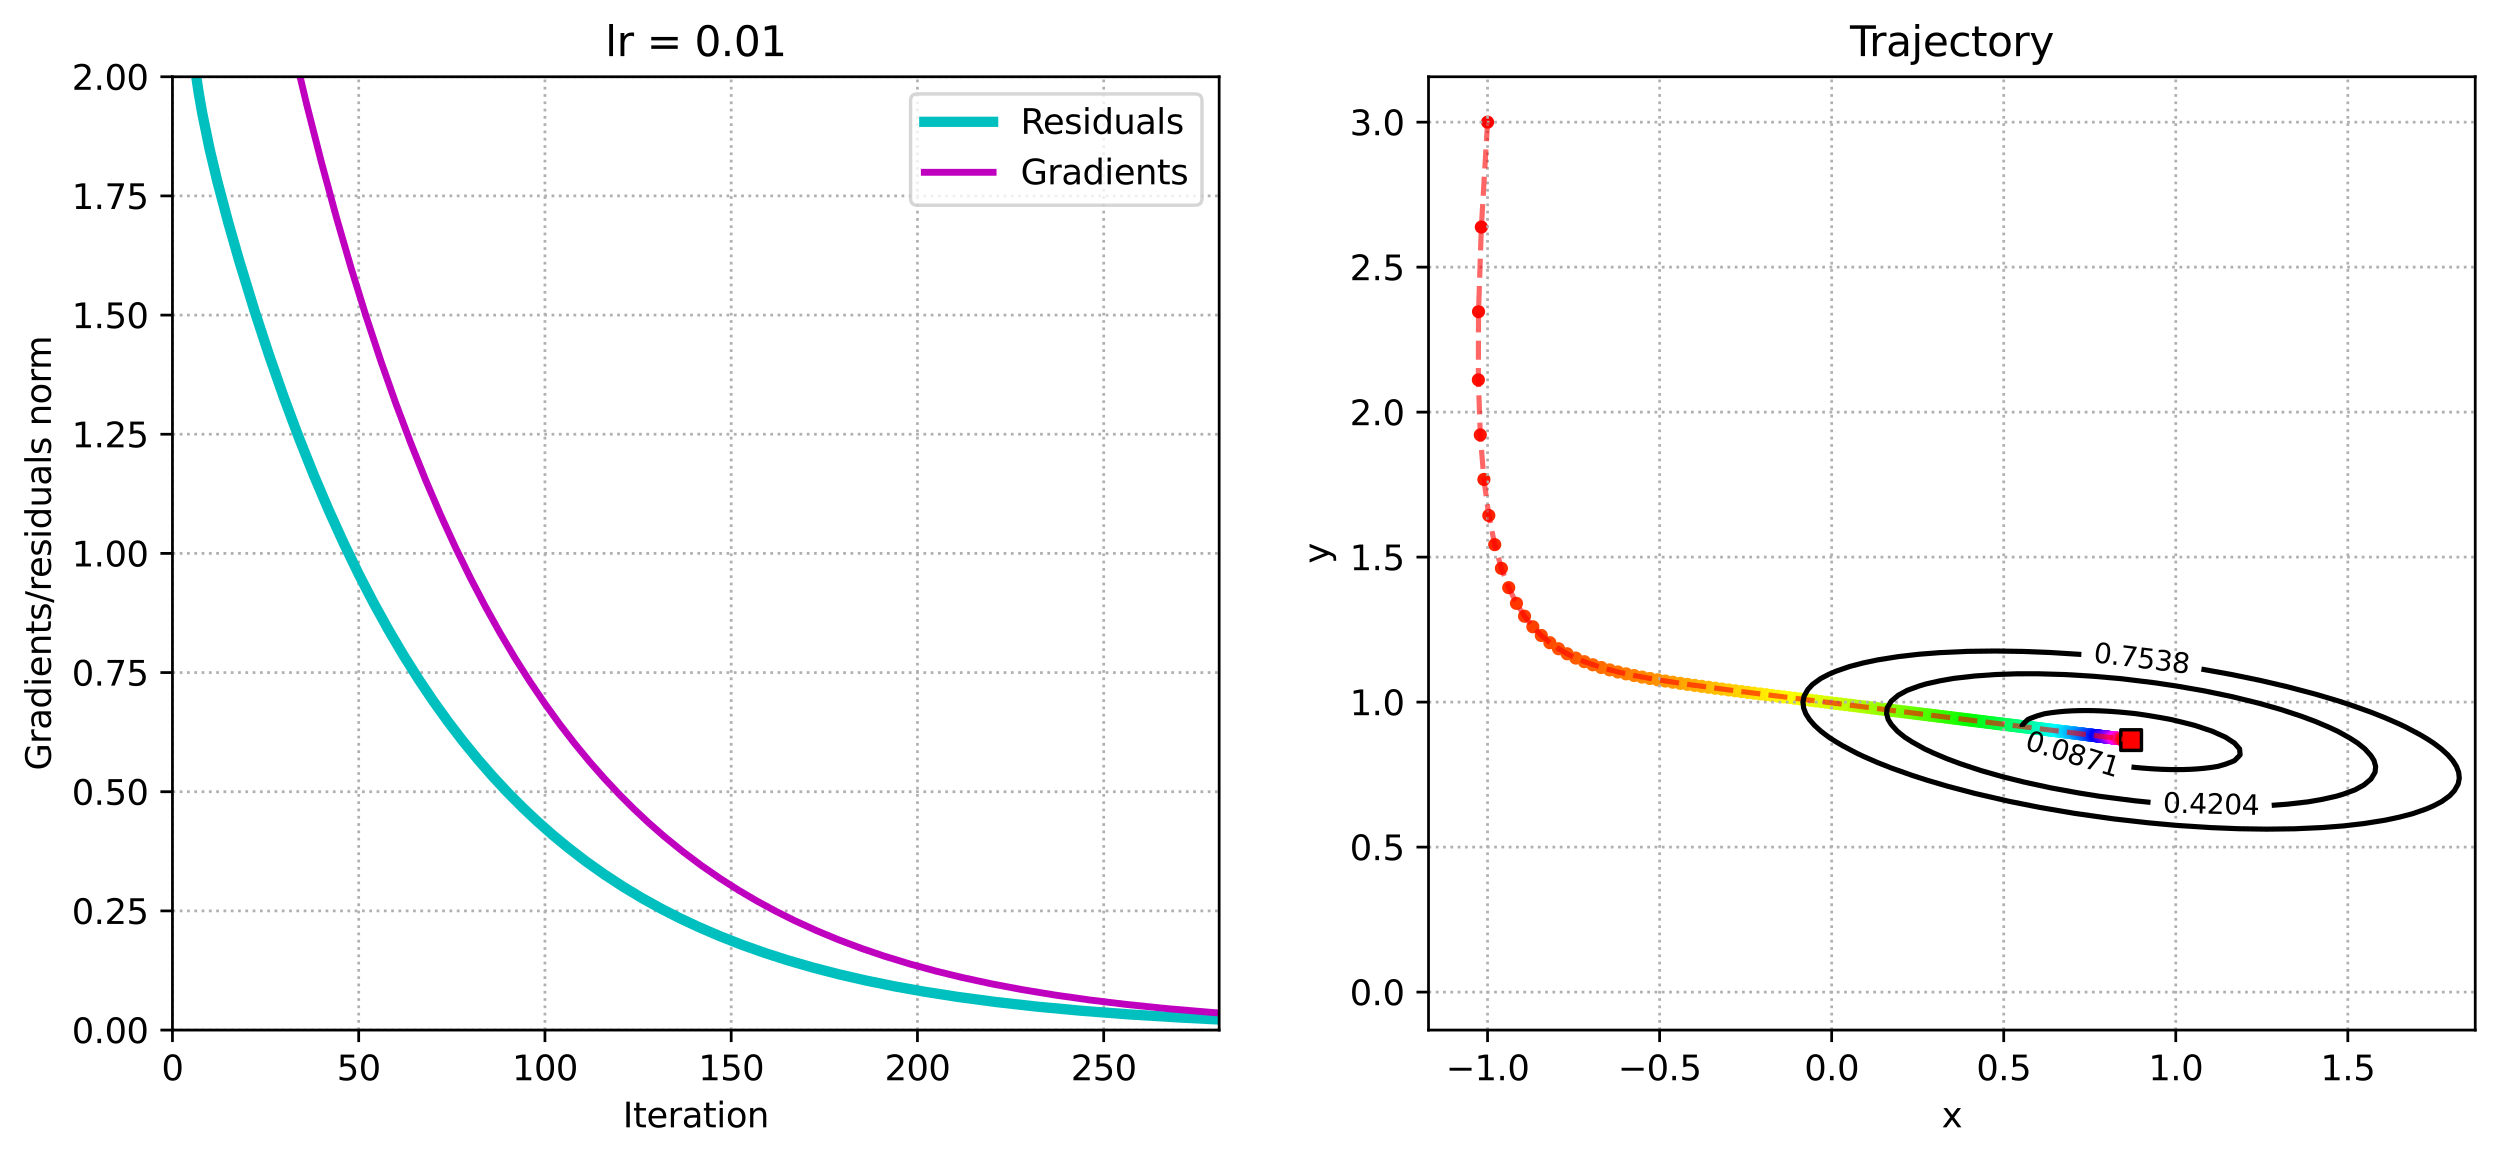 <?xml version="1.0" encoding="utf-8" standalone="no"?>
<!DOCTYPE svg PUBLIC "-//W3C//DTD SVG 1.1//EN"
  "http://www.w3.org/Graphics/SVG/1.1/DTD/svg11.dtd">
<svg xmlns:xlink="http://www.w3.org/1999/xlink" width="726.944pt" height="337.074pt" viewBox="0 0 726.944 337.074" xmlns="http://www.w3.org/2000/svg" version="1.1">
 <defs>
  <style type="text/css">*{stroke-linejoin: round; stroke-linecap: butt}</style>
 </defs>
 <g id="figure_1">
  <g id="patch_1">
   <path d="M 0 337.074 
L 726.944 337.074 
L 726.944 0 
L 0 0 
z
" style="fill: #ffffff"/>
  </g>
  <g id="axes_1">
   <g id="patch_2">
    <path d="M 50.144 299.518 
L 354.507 299.518 
L 354.507 22.318 
L 50.144 22.318 
z
" style="fill: #ffffff"/>
   </g>
   <g id="matplotlib.axis_1">
    <g id="xtick_1">
     <g id="line2d_1">
      <path d="M 50.144 299.518 
L 50.144 22.318 
" clip-path="url(#pdeddd2d8b3)" style="fill: none; stroke-dasharray: 0.8,1.32; stroke-dashoffset: 0; stroke: #b0b0b0; stroke-width: 0.8"/>
     </g>
     <g id="line2d_2">
      <defs>
       <path id="m64fac9dec8" d="M 0 0 
L 0 3.5 
" style="stroke: #000000; stroke-width: 0.8"/>
      </defs>
      <g>
       <use xlink:href="#m64fac9dec8" x="50.144" y="299.518" style="stroke: #000000; stroke-width: 0.8"/>
      </g>
     </g>
     <g id="text_1">
      <!-- 0 -->
      <g transform="translate(46.962 314.117) scale(0.1 -0.1)">
       <defs>
        <path id="DejaVuSans-30" d="M 2034 4250 
Q 1547 4250 1301 3770 
Q 1056 3291 1056 2328 
Q 1056 1369 1301 889 
Q 1547 409 2034 409 
Q 2525 409 2770 889 
Q 3016 1369 3016 2328 
Q 3016 3291 2770 3770 
Q 2525 4250 2034 4250 
z
M 2034 4750 
Q 2819 4750 3233 4129 
Q 3647 3509 3647 2328 
Q 3647 1150 3233 529 
Q 2819 -91 2034 -91 
Q 1250 -91 836 529 
Q 422 1150 422 2328 
Q 422 3509 836 4129 
Q 1250 4750 2034 4750 
z
" transform="scale(0.016)"/>
       </defs>
       <use xlink:href="#DejaVuSans-30"/>
      </g>
     </g>
    </g>
    <g id="xtick_2">
     <g id="line2d_3">
      <path d="M 104.301 299.518 
L 104.301 22.318 
" clip-path="url(#pdeddd2d8b3)" style="fill: none; stroke-dasharray: 0.8,1.32; stroke-dashoffset: 0; stroke: #b0b0b0; stroke-width: 0.8"/>
     </g>
     <g id="line2d_4">
      <g>
       <use xlink:href="#m64fac9dec8" x="104.301" y="299.518" style="stroke: #000000; stroke-width: 0.8"/>
      </g>
     </g>
     <g id="text_2">
      <!-- 50 -->
      <g transform="translate(97.938 314.117) scale(0.1 -0.1)">
       <defs>
        <path id="DejaVuSans-35" d="M 691 4666 
L 3169 4666 
L 3169 4134 
L 1269 4134 
L 1269 2991 
Q 1406 3038 1543 3061 
Q 1681 3084 1819 3084 
Q 2600 3084 3056 2656 
Q 3513 2228 3513 1497 
Q 3513 744 3044 326 
Q 2575 -91 1722 -91 
Q 1428 -91 1123 -41 
Q 819 9 494 109 
L 494 744 
Q 775 591 1075 516 
Q 1375 441 1709 441 
Q 2250 441 2565 725 
Q 2881 1009 2881 1497 
Q 2881 1984 2565 2268 
Q 2250 2553 1709 2553 
Q 1456 2553 1204 2497 
Q 953 2441 691 2322 
L 691 4666 
z
" transform="scale(0.016)"/>
       </defs>
       <use xlink:href="#DejaVuSans-35"/>
       <use xlink:href="#DejaVuSans-30" x="63.623"/>
      </g>
     </g>
    </g>
    <g id="xtick_3">
     <g id="line2d_5">
      <path d="M 158.458 299.518 
L 158.458 22.318 
" clip-path="url(#pdeddd2d8b3)" style="fill: none; stroke-dasharray: 0.8,1.32; stroke-dashoffset: 0; stroke: #b0b0b0; stroke-width: 0.8"/>
     </g>
     <g id="line2d_6">
      <g>
       <use xlink:href="#m64fac9dec8" x="158.458" y="299.518" style="stroke: #000000; stroke-width: 0.8"/>
      </g>
     </g>
     <g id="text_3">
      <!-- 100 -->
      <g transform="translate(148.914 314.117) scale(0.1 -0.1)">
       <defs>
        <path id="DejaVuSans-31" d="M 794 531 
L 1825 531 
L 1825 4091 
L 703 3866 
L 703 4441 
L 1819 4666 
L 2450 4666 
L 2450 531 
L 3481 531 
L 3481 0 
L 794 0 
L 794 531 
z
" transform="scale(0.016)"/>
       </defs>
       <use xlink:href="#DejaVuSans-31"/>
       <use xlink:href="#DejaVuSans-30" x="63.623"/>
       <use xlink:href="#DejaVuSans-30" x="127.246"/>
      </g>
     </g>
    </g>
    <g id="xtick_4">
     <g id="line2d_7">
      <path d="M 212.615 299.518 
L 212.615 22.318 
" clip-path="url(#pdeddd2d8b3)" style="fill: none; stroke-dasharray: 0.8,1.32; stroke-dashoffset: 0; stroke: #b0b0b0; stroke-width: 0.8"/>
     </g>
     <g id="line2d_8">
      <g>
       <use xlink:href="#m64fac9dec8" x="212.615" y="299.518" style="stroke: #000000; stroke-width: 0.8"/>
      </g>
     </g>
     <g id="text_4">
      <!-- 150 -->
      <g transform="translate(203.072 314.117) scale(0.1 -0.1)">
       <use xlink:href="#DejaVuSans-31"/>
       <use xlink:href="#DejaVuSans-35" x="63.623"/>
       <use xlink:href="#DejaVuSans-30" x="127.246"/>
      </g>
     </g>
    </g>
    <g id="xtick_5">
     <g id="line2d_9">
      <path d="M 266.773 299.518 
L 266.773 22.318 
" clip-path="url(#pdeddd2d8b3)" style="fill: none; stroke-dasharray: 0.8,1.32; stroke-dashoffset: 0; stroke: #b0b0b0; stroke-width: 0.8"/>
     </g>
     <g id="line2d_10">
      <g>
       <use xlink:href="#m64fac9dec8" x="266.773" y="299.518" style="stroke: #000000; stroke-width: 0.8"/>
      </g>
     </g>
     <g id="text_5">
      <!-- 200 -->
      <g transform="translate(257.229 314.117) scale(0.1 -0.1)">
       <defs>
        <path id="DejaVuSans-32" d="M 1228 531 
L 3431 531 
L 3431 0 
L 469 0 
L 469 531 
Q 828 903 1448 1529 
Q 2069 2156 2228 2338 
Q 2531 2678 2651 2914 
Q 2772 3150 2772 3378 
Q 2772 3750 2511 3984 
Q 2250 4219 1831 4219 
Q 1534 4219 1204 4116 
Q 875 4013 500 3803 
L 500 4441 
Q 881 4594 1212 4672 
Q 1544 4750 1819 4750 
Q 2544 4750 2975 4387 
Q 3406 4025 3406 3419 
Q 3406 3131 3298 2873 
Q 3191 2616 2906 2266 
Q 2828 2175 2409 1742 
Q 1991 1309 1228 531 
z
" transform="scale(0.016)"/>
       </defs>
       <use xlink:href="#DejaVuSans-32"/>
       <use xlink:href="#DejaVuSans-30" x="63.623"/>
       <use xlink:href="#DejaVuSans-30" x="127.246"/>
      </g>
     </g>
    </g>
    <g id="xtick_6">
     <g id="line2d_11">
      <path d="M 320.93 299.518 
L 320.93 22.318 
" clip-path="url(#pdeddd2d8b3)" style="fill: none; stroke-dasharray: 0.8,1.32; stroke-dashoffset: 0; stroke: #b0b0b0; stroke-width: 0.8"/>
     </g>
     <g id="line2d_12">
      <g>
       <use xlink:href="#m64fac9dec8" x="320.93" y="299.518" style="stroke: #000000; stroke-width: 0.8"/>
      </g>
     </g>
     <g id="text_6">
      <!-- 250 -->
      <g transform="translate(311.386 314.117) scale(0.1 -0.1)">
       <use xlink:href="#DejaVuSans-32"/>
       <use xlink:href="#DejaVuSans-35" x="63.623"/>
       <use xlink:href="#DejaVuSans-30" x="127.246"/>
      </g>
     </g>
    </g>
    <g id="text_7">
     <!-- Iteration -->
     <g transform="translate(181.117 327.795) scale(0.1 -0.1)">
      <defs>
       <path id="DejaVuSans-49" d="M 628 4666 
L 1259 4666 
L 1259 0 
L 628 0 
L 628 4666 
z
" transform="scale(0.016)"/>
       <path id="DejaVuSans-74" d="M 1172 4494 
L 1172 3500 
L 2356 3500 
L 2356 3053 
L 1172 3053 
L 1172 1153 
Q 1172 725 1289 603 
Q 1406 481 1766 481 
L 2356 481 
L 2356 0 
L 1766 0 
Q 1100 0 847 248 
Q 594 497 594 1153 
L 594 3053 
L 172 3053 
L 172 3500 
L 594 3500 
L 594 4494 
L 1172 4494 
z
" transform="scale(0.016)"/>
       <path id="DejaVuSans-65" d="M 3597 1894 
L 3597 1613 
L 953 1613 
Q 991 1019 1311 708 
Q 1631 397 2203 397 
Q 2534 397 2845 478 
Q 3156 559 3463 722 
L 3463 178 
Q 3153 47 2828 -22 
Q 2503 -91 2169 -91 
Q 1331 -91 842 396 
Q 353 884 353 1716 
Q 353 2575 817 3079 
Q 1281 3584 2069 3584 
Q 2775 3584 3186 3129 
Q 3597 2675 3597 1894 
z
M 3022 2063 
Q 3016 2534 2758 2815 
Q 2500 3097 2075 3097 
Q 1594 3097 1305 2825 
Q 1016 2553 972 2059 
L 3022 2063 
z
" transform="scale(0.016)"/>
       <path id="DejaVuSans-72" d="M 2631 2963 
Q 2534 3019 2420 3045 
Q 2306 3072 2169 3072 
Q 1681 3072 1420 2755 
Q 1159 2438 1159 1844 
L 1159 0 
L 581 0 
L 581 3500 
L 1159 3500 
L 1159 2956 
Q 1341 3275 1631 3429 
Q 1922 3584 2338 3584 
Q 2397 3584 2469 3576 
Q 2541 3569 2628 3553 
L 2631 2963 
z
" transform="scale(0.016)"/>
       <path id="DejaVuSans-61" d="M 2194 1759 
Q 1497 1759 1228 1600 
Q 959 1441 959 1056 
Q 959 750 1161 570 
Q 1363 391 1709 391 
Q 2188 391 2477 730 
Q 2766 1069 2766 1631 
L 2766 1759 
L 2194 1759 
z
M 3341 1997 
L 3341 0 
L 2766 0 
L 2766 531 
Q 2569 213 2275 61 
Q 1981 -91 1556 -91 
Q 1019 -91 701 211 
Q 384 513 384 1019 
Q 384 1609 779 1909 
Q 1175 2209 1959 2209 
L 2766 2209 
L 2766 2266 
Q 2766 2663 2505 2880 
Q 2244 3097 1772 3097 
Q 1472 3097 1187 3025 
Q 903 2953 641 2809 
L 641 3341 
Q 956 3463 1253 3523 
Q 1550 3584 1831 3584 
Q 2591 3584 2966 3190 
Q 3341 2797 3341 1997 
z
" transform="scale(0.016)"/>
       <path id="DejaVuSans-69" d="M 603 3500 
L 1178 3500 
L 1178 0 
L 603 0 
L 603 3500 
z
M 603 4863 
L 1178 4863 
L 1178 4134 
L 603 4134 
L 603 4863 
z
" transform="scale(0.016)"/>
       <path id="DejaVuSans-6f" d="M 1959 3097 
Q 1497 3097 1228 2736 
Q 959 2375 959 1747 
Q 959 1119 1226 758 
Q 1494 397 1959 397 
Q 2419 397 2687 759 
Q 2956 1122 2956 1747 
Q 2956 2369 2687 2733 
Q 2419 3097 1959 3097 
z
M 1959 3584 
Q 2709 3584 3137 3096 
Q 3566 2609 3566 1747 
Q 3566 888 3137 398 
Q 2709 -91 1959 -91 
Q 1206 -91 779 398 
Q 353 888 353 1747 
Q 353 2609 779 3096 
Q 1206 3584 1959 3584 
z
" transform="scale(0.016)"/>
       <path id="DejaVuSans-6e" d="M 3513 2113 
L 3513 0 
L 2938 0 
L 2938 2094 
Q 2938 2591 2744 2837 
Q 2550 3084 2163 3084 
Q 1697 3084 1428 2787 
Q 1159 2491 1159 1978 
L 1159 0 
L 581 0 
L 581 3500 
L 1159 3500 
L 1159 2956 
Q 1366 3272 1645 3428 
Q 1925 3584 2291 3584 
Q 2894 3584 3203 3211 
Q 3513 2838 3513 2113 
z
" transform="scale(0.016)"/>
      </defs>
      <use xlink:href="#DejaVuSans-49"/>
      <use xlink:href="#DejaVuSans-74" x="29.492"/>
      <use xlink:href="#DejaVuSans-65" x="68.701"/>
      <use xlink:href="#DejaVuSans-72" x="130.225"/>
      <use xlink:href="#DejaVuSans-61" x="171.338"/>
      <use xlink:href="#DejaVuSans-74" x="232.617"/>
      <use xlink:href="#DejaVuSans-69" x="271.826"/>
      <use xlink:href="#DejaVuSans-6f" x="299.609"/>
      <use xlink:href="#DejaVuSans-6e" x="360.791"/>
     </g>
    </g>
   </g>
   <g id="matplotlib.axis_2">
    <g id="ytick_1">
     <g id="line2d_13">
      <path d="M 50.144 299.518 
L 354.507 299.518 
" clip-path="url(#pdeddd2d8b3)" style="fill: none; stroke-dasharray: 0.8,1.32; stroke-dashoffset: 0; stroke: #b0b0b0; stroke-width: 0.8"/>
     </g>
     <g id="line2d_14">
      <defs>
       <path id="mad1f8af922" d="M 0 0 
L -3.5 0 
" style="stroke: #000000; stroke-width: 0.8"/>
      </defs>
      <g>
       <use xlink:href="#mad1f8af922" x="50.144" y="299.518" style="stroke: #000000; stroke-width: 0.8"/>
      </g>
     </g>
     <g id="text_8">
      <!-- 0.00 -->
      <g transform="translate(20.878 303.317) scale(0.1 -0.1)">
       <defs>
        <path id="DejaVuSans-2e" d="M 684 794 
L 1344 794 
L 1344 0 
L 684 0 
L 684 794 
z
" transform="scale(0.016)"/>
       </defs>
       <use xlink:href="#DejaVuSans-30"/>
       <use xlink:href="#DejaVuSans-2e" x="63.623"/>
       <use xlink:href="#DejaVuSans-30" x="95.41"/>
       <use xlink:href="#DejaVuSans-30" x="159.033"/>
      </g>
     </g>
    </g>
    <g id="ytick_2">
     <g id="line2d_15">
      <path d="M 50.144 264.868 
L 354.507 264.868 
" clip-path="url(#pdeddd2d8b3)" style="fill: none; stroke-dasharray: 0.8,1.32; stroke-dashoffset: 0; stroke: #b0b0b0; stroke-width: 0.8"/>
     </g>
     <g id="line2d_16">
      <g>
       <use xlink:href="#mad1f8af922" x="50.144" y="264.868" style="stroke: #000000; stroke-width: 0.8"/>
      </g>
     </g>
     <g id="text_9">
      <!-- 0.25 -->
      <g transform="translate(20.878 268.667) scale(0.1 -0.1)">
       <use xlink:href="#DejaVuSans-30"/>
       <use xlink:href="#DejaVuSans-2e" x="63.623"/>
       <use xlink:href="#DejaVuSans-32" x="95.41"/>
       <use xlink:href="#DejaVuSans-35" x="159.033"/>
      </g>
     </g>
    </g>
    <g id="ytick_3">
     <g id="line2d_17">
      <path d="M 50.144 230.218 
L 354.507 230.218 
" clip-path="url(#pdeddd2d8b3)" style="fill: none; stroke-dasharray: 0.8,1.32; stroke-dashoffset: 0; stroke: #b0b0b0; stroke-width: 0.8"/>
     </g>
     <g id="line2d_18">
      <g>
       <use xlink:href="#mad1f8af922" x="50.144" y="230.218" style="stroke: #000000; stroke-width: 0.8"/>
      </g>
     </g>
     <g id="text_10">
      <!-- 0.50 -->
      <g transform="translate(20.878 234.017) scale(0.1 -0.1)">
       <use xlink:href="#DejaVuSans-30"/>
       <use xlink:href="#DejaVuSans-2e" x="63.623"/>
       <use xlink:href="#DejaVuSans-35" x="95.41"/>
       <use xlink:href="#DejaVuSans-30" x="159.033"/>
      </g>
     </g>
    </g>
    <g id="ytick_4">
     <g id="line2d_19">
      <path d="M 50.144 195.568 
L 354.507 195.568 
" clip-path="url(#pdeddd2d8b3)" style="fill: none; stroke-dasharray: 0.8,1.32; stroke-dashoffset: 0; stroke: #b0b0b0; stroke-width: 0.8"/>
     </g>
     <g id="line2d_20">
      <g>
       <use xlink:href="#mad1f8af922" x="50.144" y="195.568" style="stroke: #000000; stroke-width: 0.8"/>
      </g>
     </g>
     <g id="text_11">
      <!-- 0.75 -->
      <g transform="translate(20.878 199.367) scale(0.1 -0.1)">
       <defs>
        <path id="DejaVuSans-37" d="M 525 4666 
L 3525 4666 
L 3525 4397 
L 1831 0 
L 1172 0 
L 2766 4134 
L 525 4134 
L 525 4666 
z
" transform="scale(0.016)"/>
       </defs>
       <use xlink:href="#DejaVuSans-30"/>
       <use xlink:href="#DejaVuSans-2e" x="63.623"/>
       <use xlink:href="#DejaVuSans-37" x="95.41"/>
       <use xlink:href="#DejaVuSans-35" x="159.033"/>
      </g>
     </g>
    </g>
    <g id="ytick_5">
     <g id="line2d_21">
      <path d="M 50.144 160.918 
L 354.507 160.918 
" clip-path="url(#pdeddd2d8b3)" style="fill: none; stroke-dasharray: 0.8,1.32; stroke-dashoffset: 0; stroke: #b0b0b0; stroke-width: 0.8"/>
     </g>
     <g id="line2d_22">
      <g>
       <use xlink:href="#mad1f8af922" x="50.144" y="160.918" style="stroke: #000000; stroke-width: 0.8"/>
      </g>
     </g>
     <g id="text_12">
      <!-- 1.00 -->
      <g transform="translate(20.878 164.717) scale(0.1 -0.1)">
       <use xlink:href="#DejaVuSans-31"/>
       <use xlink:href="#DejaVuSans-2e" x="63.623"/>
       <use xlink:href="#DejaVuSans-30" x="95.41"/>
       <use xlink:href="#DejaVuSans-30" x="159.033"/>
      </g>
     </g>
    </g>
    <g id="ytick_6">
     <g id="line2d_23">
      <path d="M 50.144 126.268 
L 354.507 126.268 
" clip-path="url(#pdeddd2d8b3)" style="fill: none; stroke-dasharray: 0.8,1.32; stroke-dashoffset: 0; stroke: #b0b0b0; stroke-width: 0.8"/>
     </g>
     <g id="line2d_24">
      <g>
       <use xlink:href="#mad1f8af922" x="50.144" y="126.268" style="stroke: #000000; stroke-width: 0.8"/>
      </g>
     </g>
     <g id="text_13">
      <!-- 1.25 -->
      <g transform="translate(20.878 130.067) scale(0.1 -0.1)">
       <use xlink:href="#DejaVuSans-31"/>
       <use xlink:href="#DejaVuSans-2e" x="63.623"/>
       <use xlink:href="#DejaVuSans-32" x="95.41"/>
       <use xlink:href="#DejaVuSans-35" x="159.033"/>
      </g>
     </g>
    </g>
    <g id="ytick_7">
     <g id="line2d_25">
      <path d="M 50.144 91.618 
L 354.507 91.618 
" clip-path="url(#pdeddd2d8b3)" style="fill: none; stroke-dasharray: 0.8,1.32; stroke-dashoffset: 0; stroke: #b0b0b0; stroke-width: 0.8"/>
     </g>
     <g id="line2d_26">
      <g>
       <use xlink:href="#mad1f8af922" x="50.144" y="91.618" style="stroke: #000000; stroke-width: 0.8"/>
      </g>
     </g>
     <g id="text_14">
      <!-- 1.50 -->
      <g transform="translate(20.878 95.417) scale(0.1 -0.1)">
       <use xlink:href="#DejaVuSans-31"/>
       <use xlink:href="#DejaVuSans-2e" x="63.623"/>
       <use xlink:href="#DejaVuSans-35" x="95.41"/>
       <use xlink:href="#DejaVuSans-30" x="159.033"/>
      </g>
     </g>
    </g>
    <g id="ytick_8">
     <g id="line2d_27">
      <path d="M 50.144 56.968 
L 354.507 56.968 
" clip-path="url(#pdeddd2d8b3)" style="fill: none; stroke-dasharray: 0.8,1.32; stroke-dashoffset: 0; stroke: #b0b0b0; stroke-width: 0.8"/>
     </g>
     <g id="line2d_28">
      <g>
       <use xlink:href="#mad1f8af922" x="50.144" y="56.968" style="stroke: #000000; stroke-width: 0.8"/>
      </g>
     </g>
     <g id="text_15">
      <!-- 1.75 -->
      <g transform="translate(20.878 60.767) scale(0.1 -0.1)">
       <use xlink:href="#DejaVuSans-31"/>
       <use xlink:href="#DejaVuSans-2e" x="63.623"/>
       <use xlink:href="#DejaVuSans-37" x="95.41"/>
       <use xlink:href="#DejaVuSans-35" x="159.033"/>
      </g>
     </g>
    </g>
    <g id="ytick_9">
     <g id="line2d_29">
      <path d="M 50.144 22.318 
L 354.507 22.318 
" clip-path="url(#pdeddd2d8b3)" style="fill: none; stroke-dasharray: 0.8,1.32; stroke-dashoffset: 0; stroke: #b0b0b0; stroke-width: 0.8"/>
     </g>
     <g id="line2d_30">
      <g>
       <use xlink:href="#mad1f8af922" x="50.144" y="22.318" style="stroke: #000000; stroke-width: 0.8"/>
      </g>
     </g>
     <g id="text_16">
      <!-- 2.00 -->
      <g transform="translate(20.878 26.117) scale(0.1 -0.1)">
       <use xlink:href="#DejaVuSans-32"/>
       <use xlink:href="#DejaVuSans-2e" x="63.623"/>
       <use xlink:href="#DejaVuSans-30" x="95.41"/>
       <use xlink:href="#DejaVuSans-30" x="159.033"/>
      </g>
     </g>
    </g>
    <g id="text_17">
     <!-- Gradients/residuals norm -->
     <g transform="translate(14.798 224.039) rotate(-90) scale(0.1 -0.1)">
      <defs>
       <path id="DejaVuSans-47" d="M 3809 666 
L 3809 1919 
L 2778 1919 
L 2778 2438 
L 4434 2438 
L 4434 434 
Q 4069 175 3628 42 
Q 3188 -91 2688 -91 
Q 1594 -91 976 548 
Q 359 1188 359 2328 
Q 359 3472 976 4111 
Q 1594 4750 2688 4750 
Q 3144 4750 3555 4637 
Q 3966 4525 4313 4306 
L 4313 3634 
Q 3963 3931 3569 4081 
Q 3175 4231 2741 4231 
Q 1884 4231 1454 3753 
Q 1025 3275 1025 2328 
Q 1025 1384 1454 906 
Q 1884 428 2741 428 
Q 3075 428 3337 486 
Q 3600 544 3809 666 
z
" transform="scale(0.016)"/>
       <path id="DejaVuSans-64" d="M 2906 2969 
L 2906 4863 
L 3481 4863 
L 3481 0 
L 2906 0 
L 2906 525 
Q 2725 213 2448 61 
Q 2172 -91 1784 -91 
Q 1150 -91 751 415 
Q 353 922 353 1747 
Q 353 2572 751 3078 
Q 1150 3584 1784 3584 
Q 2172 3584 2448 3432 
Q 2725 3281 2906 2969 
z
M 947 1747 
Q 947 1113 1208 752 
Q 1469 391 1925 391 
Q 2381 391 2643 752 
Q 2906 1113 2906 1747 
Q 2906 2381 2643 2742 
Q 2381 3103 1925 3103 
Q 1469 3103 1208 2742 
Q 947 2381 947 1747 
z
" transform="scale(0.016)"/>
       <path id="DejaVuSans-73" d="M 2834 3397 
L 2834 2853 
Q 2591 2978 2328 3040 
Q 2066 3103 1784 3103 
Q 1356 3103 1142 2972 
Q 928 2841 928 2578 
Q 928 2378 1081 2264 
Q 1234 2150 1697 2047 
L 1894 2003 
Q 2506 1872 2764 1633 
Q 3022 1394 3022 966 
Q 3022 478 2636 193 
Q 2250 -91 1575 -91 
Q 1294 -91 989 -36 
Q 684 19 347 128 
L 347 722 
Q 666 556 975 473 
Q 1284 391 1588 391 
Q 1994 391 2212 530 
Q 2431 669 2431 922 
Q 2431 1156 2273 1281 
Q 2116 1406 1581 1522 
L 1381 1569 
Q 847 1681 609 1914 
Q 372 2147 372 2553 
Q 372 3047 722 3315 
Q 1072 3584 1716 3584 
Q 2034 3584 2315 3537 
Q 2597 3491 2834 3397 
z
" transform="scale(0.016)"/>
       <path id="DejaVuSans-2f" d="M 1625 4666 
L 2156 4666 
L 531 -594 
L 0 -594 
L 1625 4666 
z
" transform="scale(0.016)"/>
       <path id="DejaVuSans-75" d="M 544 1381 
L 544 3500 
L 1119 3500 
L 1119 1403 
Q 1119 906 1312 657 
Q 1506 409 1894 409 
Q 2359 409 2629 706 
Q 2900 1003 2900 1516 
L 2900 3500 
L 3475 3500 
L 3475 0 
L 2900 0 
L 2900 538 
Q 2691 219 2414 64 
Q 2138 -91 1772 -91 
Q 1169 -91 856 284 
Q 544 659 544 1381 
z
M 1991 3584 
L 1991 3584 
z
" transform="scale(0.016)"/>
       <path id="DejaVuSans-6c" d="M 603 4863 
L 1178 4863 
L 1178 0 
L 603 0 
L 603 4863 
z
" transform="scale(0.016)"/>
       <path id="DejaVuSans-20" transform="scale(0.016)"/>
       <path id="DejaVuSans-6d" d="M 3328 2828 
Q 3544 3216 3844 3400 
Q 4144 3584 4550 3584 
Q 5097 3584 5394 3201 
Q 5691 2819 5691 2113 
L 5691 0 
L 5113 0 
L 5113 2094 
Q 5113 2597 4934 2840 
Q 4756 3084 4391 3084 
Q 3944 3084 3684 2787 
Q 3425 2491 3425 1978 
L 3425 0 
L 2847 0 
L 2847 2094 
Q 2847 2600 2669 2842 
Q 2491 3084 2119 3084 
Q 1678 3084 1418 2786 
Q 1159 2488 1159 1978 
L 1159 0 
L 581 0 
L 581 3500 
L 1159 3500 
L 1159 2956 
Q 1356 3278 1631 3431 
Q 1906 3584 2284 3584 
Q 2666 3584 2933 3390 
Q 3200 3197 3328 2828 
z
" transform="scale(0.016)"/>
      </defs>
      <use xlink:href="#DejaVuSans-47"/>
      <use xlink:href="#DejaVuSans-72" x="77.49"/>
      <use xlink:href="#DejaVuSans-61" x="118.604"/>
      <use xlink:href="#DejaVuSans-64" x="179.883"/>
      <use xlink:href="#DejaVuSans-69" x="243.359"/>
      <use xlink:href="#DejaVuSans-65" x="271.143"/>
      <use xlink:href="#DejaVuSans-6e" x="332.666"/>
      <use xlink:href="#DejaVuSans-74" x="396.045"/>
      <use xlink:href="#DejaVuSans-73" x="435.254"/>
      <use xlink:href="#DejaVuSans-2f" x="487.354"/>
      <use xlink:href="#DejaVuSans-72" x="521.045"/>
      <use xlink:href="#DejaVuSans-65" x="559.908"/>
      <use xlink:href="#DejaVuSans-73" x="621.432"/>
      <use xlink:href="#DejaVuSans-69" x="673.531"/>
      <use xlink:href="#DejaVuSans-64" x="701.314"/>
      <use xlink:href="#DejaVuSans-75" x="764.791"/>
      <use xlink:href="#DejaVuSans-61" x="828.17"/>
      <use xlink:href="#DejaVuSans-6c" x="889.449"/>
      <use xlink:href="#DejaVuSans-73" x="917.232"/>
      <use xlink:href="#DejaVuSans-20" x="969.332"/>
      <use xlink:href="#DejaVuSans-6e" x="1001.119"/>
      <use xlink:href="#DejaVuSans-6f" x="1064.498"/>
      <use xlink:href="#DejaVuSans-72" x="1125.68"/>
      <use xlink:href="#DejaVuSans-6d" x="1165.043"/>
     </g>
    </g>
   </g>
   <g id="line2d_31">
    <path d="M 54.436 -1 
L 54.476 -0.468 
L 55.559 10.59 
L 56.643 19.41 
L 57.726 26.695 
L 58.809 32.931 
L 60.975 43.46 
L 63.141 52.53 
L 66.391 64.779 
L 69.64 76.113 
L 73.973 90.256 
L 78.306 103.473 
L 82.638 115.849 
L 86.971 127.443 
L 91.303 138.305 
L 95.636 148.481 
L 99.968 158.015 
L 104.301 166.947 
L 108.634 175.315 
L 112.966 183.155 
L 117.299 190.5 
L 121.631 197.382 
L 125.964 203.829 
L 130.296 209.869 
L 134.629 215.528 
L 138.962 220.829 
L 143.294 225.796 
L 147.627 230.45 
L 151.959 234.81 
L 156.292 238.894 
L 160.625 242.721 
L 164.957 246.306 
L 170.373 250.471 
L 175.789 254.31 
L 181.204 257.848 
L 186.62 261.11 
L 192.036 264.116 
L 197.451 266.887 
L 202.867 269.441 
L 209.366 272.243 
L 215.865 274.785 
L 222.364 277.089 
L 228.863 279.179 
L 236.445 281.372 
L 244.027 283.329 
L 251.609 285.075 
L 260.274 286.841 
L 268.939 288.391 
L 278.687 289.909 
L 289.519 291.354 
L 301.433 292.694 
L 314.431 293.907 
L 328.512 294.978 
L 343.676 295.905 
L 354.507 296.448 
L 354.507 296.448 
" clip-path="url(#pdeddd2d8b3)" style="fill: none; stroke: #00bfbf; stroke-width: 3; stroke-linecap: square"/>
   </g>
   <g id="line2d_32">
    <path d="M 81.875 -1 
L 84.804 12.043 
L 89.137 30.216 
L 93.47 47.22 
L 97.802 63.147 
L 102.135 78.067 
L 106.467 92.046 
L 110.8 105.142 
L 115.132 117.412 
L 119.465 128.907 
L 123.798 139.676 
L 128.13 149.766 
L 132.463 159.218 
L 136.795 168.074 
L 141.128 176.371 
L 145.46 184.145 
L 149.793 191.427 
L 154.126 198.25 
L 158.458 204.642 
L 162.791 210.631 
L 167.123 216.242 
L 171.456 221.499 
L 175.789 226.423 
L 180.121 231.037 
L 184.454 235.36 
L 188.786 239.41 
L 193.119 243.204 
L 198.535 247.612 
L 203.95 251.674 
L 209.366 255.419 
L 214.782 258.871 
L 220.197 262.052 
L 225.613 264.985 
L 231.029 267.688 
L 237.528 270.653 
L 244.027 273.343 
L 250.526 275.782 
L 257.024 277.993 
L 264.606 280.314 
L 272.188 282.385 
L 279.77 284.233 
L 288.436 286.102 
L 297.101 287.742 
L 306.849 289.349 
L 316.597 290.736 
L 327.429 292.057 
L 339.343 293.282 
L 352.341 294.39 
L 354.507 294.554 
L 354.507 294.554 
" clip-path="url(#pdeddd2d8b3)" style="fill: none; stroke: #bf00bf; stroke-width: 2; stroke-linecap: square"/>
   </g>
   <g id="patch_3">
    <path d="M 50.144 299.518 
L 50.144 22.318 
" style="fill: none; stroke: #000000; stroke-width: 0.8; stroke-linejoin: miter; stroke-linecap: square"/>
   </g>
   <g id="patch_4">
    <path d="M 354.507 299.518 
L 354.507 22.318 
" style="fill: none; stroke: #000000; stroke-width: 0.8; stroke-linejoin: miter; stroke-linecap: square"/>
   </g>
   <g id="patch_5">
    <path d="M 50.144 299.518 
L 354.507 299.518 
" style="fill: none; stroke: #000000; stroke-width: 0.8; stroke-linejoin: miter; stroke-linecap: square"/>
   </g>
   <g id="patch_6">
    <path d="M 50.144 22.318 
L 354.507 22.318 
" style="fill: none; stroke: #000000; stroke-width: 0.8; stroke-linejoin: miter; stroke-linecap: square"/>
   </g>
   <g id="text_18">
    <!-- lr = 0.01 -->
    <g transform="translate(175.991 16.318) scale(0.12 -0.12)">
     <defs>
      <path id="DejaVuSans-3d" d="M 678 2906 
L 4684 2906 
L 4684 2381 
L 678 2381 
L 678 2906 
z
M 678 1631 
L 4684 1631 
L 4684 1100 
L 678 1100 
L 678 1631 
z
" transform="scale(0.016)"/>
     </defs>
     <use xlink:href="#DejaVuSans-6c"/>
     <use xlink:href="#DejaVuSans-72" x="27.783"/>
     <use xlink:href="#DejaVuSans-20" x="68.896"/>
     <use xlink:href="#DejaVuSans-3d" x="100.684"/>
     <use xlink:href="#DejaVuSans-20" x="184.473"/>
     <use xlink:href="#DejaVuSans-30" x="216.26"/>
     <use xlink:href="#DejaVuSans-2e" x="279.883"/>
     <use xlink:href="#DejaVuSans-30" x="311.67"/>
     <use xlink:href="#DejaVuSans-31" x="375.293"/>
    </g>
   </g>
   <g id="legend_1">
    <g id="patch_7">
     <path d="M 266.773 59.674 
L 347.507 59.674 
Q 349.507 59.674 349.507 57.674 
L 349.507 29.318 
Q 349.507 27.318 347.507 27.318 
L 266.773 27.318 
Q 264.773 27.318 264.773 29.318 
L 264.773 57.674 
Q 264.773 59.674 266.773 59.674 
z
" style="fill: #ffffff; opacity: 0.8; stroke: #cccccc; stroke-linejoin: miter"/>
    </g>
    <g id="line2d_33">
     <path d="M 268.773 35.417 
L 278.773 35.417 
L 288.773 35.417 
" style="fill: none; stroke: #00bfbf; stroke-width: 3; stroke-linecap: square"/>
    </g>
    <g id="text_19">
     <!-- Residuals -->
     <g transform="translate(296.773 38.917) scale(0.1 -0.1)">
      <defs>
       <path id="DejaVuSans-52" d="M 2841 2188 
Q 3044 2119 3236 1894 
Q 3428 1669 3622 1275 
L 4263 0 
L 3584 0 
L 2988 1197 
Q 2756 1666 2539 1819 
Q 2322 1972 1947 1972 
L 1259 1972 
L 1259 0 
L 628 0 
L 628 4666 
L 2053 4666 
Q 2853 4666 3247 4331 
Q 3641 3997 3641 3322 
Q 3641 2881 3436 2590 
Q 3231 2300 2841 2188 
z
M 1259 4147 
L 1259 2491 
L 2053 2491 
Q 2509 2491 2742 2702 
Q 2975 2913 2975 3322 
Q 2975 3731 2742 3939 
Q 2509 4147 2053 4147 
L 1259 4147 
z
" transform="scale(0.016)"/>
      </defs>
      <use xlink:href="#DejaVuSans-52"/>
      <use xlink:href="#DejaVuSans-65" x="64.982"/>
      <use xlink:href="#DejaVuSans-73" x="126.506"/>
      <use xlink:href="#DejaVuSans-69" x="178.605"/>
      <use xlink:href="#DejaVuSans-64" x="206.389"/>
      <use xlink:href="#DejaVuSans-75" x="269.865"/>
      <use xlink:href="#DejaVuSans-61" x="333.244"/>
      <use xlink:href="#DejaVuSans-6c" x="394.523"/>
      <use xlink:href="#DejaVuSans-73" x="422.307"/>
     </g>
    </g>
    <g id="line2d_34">
     <path d="M 268.773 50.095 
L 278.773 50.095 
L 288.773 50.095 
" style="fill: none; stroke: #bf00bf; stroke-width: 2; stroke-linecap: square"/>
    </g>
    <g id="text_20">
     <!-- Gradients -->
     <g transform="translate(296.773 53.595) scale(0.1 -0.1)">
      <use xlink:href="#DejaVuSans-47"/>
      <use xlink:href="#DejaVuSans-72" x="77.49"/>
      <use xlink:href="#DejaVuSans-61" x="118.604"/>
      <use xlink:href="#DejaVuSans-64" x="179.883"/>
      <use xlink:href="#DejaVuSans-69" x="243.359"/>
      <use xlink:href="#DejaVuSans-65" x="271.143"/>
      <use xlink:href="#DejaVuSans-6e" x="332.666"/>
      <use xlink:href="#DejaVuSans-74" x="396.045"/>
      <use xlink:href="#DejaVuSans-73" x="435.254"/>
     </g>
    </g>
   </g>
  </g>
  <g id="axes_2">
   <g id="patch_8">
    <path d="M 415.38 299.518 
L 719.744 299.518 
L 719.744 22.318 
L 415.38 22.318 
z
" style="fill: #ffffff"/>
   </g>
   <g id="PathCollection_1">
    <defs>
     <path id="C0_0_5884be280a" d="M 0 1.414 
C 0.375 1.414 0.735 1.265 1 1 
C 1.265 0.735 1.414 0.375 1.414 -0 
C 1.414 -0.375 1.265 -0.735 1 -1 
C 0.735 -1.265 0.375 -1.414 0 -1.414 
C -0.375 -1.414 -0.735 -1.265 -1 -1 
C -1.265 -0.735 -1.414 -0.375 -1.414 0 
C -1.414 0.375 -1.265 0.735 -1 1 
C -0.735 1.265 -0.375 1.414 0 1.414 
z
"/>
    </defs>
    <g clip-path="url(#p3994a3f1fc)">
     <use xlink:href="#C0_0_5884be280a" x="432.547" y="35.518" style="fill: #ff0000; stroke: #ff0000"/>
    </g>
    <g clip-path="url(#p3994a3f1fc)">
     <use xlink:href="#C0_0_5884be280a" x="430.746" y="66.025" style="fill: #ff0500; stroke: #ff0500"/>
    </g>
    <g clip-path="url(#p3994a3f1fc)">
     <use xlink:href="#C0_0_5884be280a" x="429.922" y="90.616" style="fill: #ff0b00; stroke: #ff0b00"/>
    </g>
    <g clip-path="url(#p3994a3f1fc)">
     <use xlink:href="#C0_0_5884be280a" x="429.874" y="110.453" style="fill: #ff1000; stroke: #ff1000"/>
    </g>
    <g clip-path="url(#p3994a3f1fc)">
     <use xlink:href="#C0_0_5884be280a" x="430.438" y="126.469" style="fill: #ff1600; stroke: #ff1600"/>
    </g>
    <g clip-path="url(#p3994a3f1fc)">
     <use xlink:href="#C0_0_5884be280a" x="431.485" y="139.412" style="fill: #ff1b00; stroke: #ff1b00"/>
    </g>
    <g clip-path="url(#p3994a3f1fc)">
     <use xlink:href="#C0_0_5884be280a" x="432.911" y="149.885" style="fill: #ff2100; stroke: #ff2100"/>
    </g>
    <g clip-path="url(#p3994a3f1fc)">
     <use xlink:href="#C0_0_5884be280a" x="434.631" y="158.372" style="fill: #ff2600; stroke: #ff2600"/>
    </g>
    <g clip-path="url(#p3994a3f1fc)">
     <use xlink:href="#C0_0_5884be280a" x="436.579" y="165.263" style="fill: #ff2b00; stroke: #ff2b00"/>
    </g>
    <g clip-path="url(#p3994a3f1fc)">
     <use xlink:href="#C0_0_5884be280a" x="438.7" y="170.869" style="fill: #ff3100; stroke: #ff3100"/>
    </g>
    <g clip-path="url(#p3994a3f1fc)">
     <use xlink:href="#C0_0_5884be280a" x="440.952" y="175.442" style="fill: #ff3600; stroke: #ff3600"/>
    </g>
    <g clip-path="url(#p3994a3f1fc)">
     <use xlink:href="#C0_0_5884be280a" x="443.3" y="179.183" style="fill: #ff3c00; stroke: #ff3c00"/>
    </g>
    <g clip-path="url(#p3994a3f1fc)">
     <use xlink:href="#C0_0_5884be280a" x="445.717" y="182.255" style="fill: #ff4100; stroke: #ff4100"/>
    </g>
    <g clip-path="url(#p3994a3f1fc)">
     <use xlink:href="#C0_0_5884be280a" x="448.18" y="184.789" style="fill: #ff4700; stroke: #ff4700"/>
    </g>
    <g clip-path="url(#p3994a3f1fc)">
     <use xlink:href="#C0_0_5884be280a" x="450.671" y="186.888" style="fill: #ff4c00; stroke: #ff4c00"/>
    </g>
    <g clip-path="url(#p3994a3f1fc)">
     <use xlink:href="#C0_0_5884be280a" x="453.178" y="188.638" style="fill: #ff5100; stroke: #ff5100"/>
    </g>
    <g clip-path="url(#p3994a3f1fc)">
     <use xlink:href="#C0_0_5884be280a" x="455.689" y="190.105" style="fill: #ff5700; stroke: #ff5700"/>
    </g>
    <g clip-path="url(#p3994a3f1fc)">
     <use xlink:href="#C0_0_5884be280a" x="458.195" y="191.345" style="fill: #ff5c00; stroke: #ff5c00"/>
    </g>
    <g clip-path="url(#p3994a3f1fc)">
     <use xlink:href="#C0_0_5884be280a" x="460.688" y="192.401" style="fill: #ff6200; stroke: #ff6200"/>
    </g>
    <g clip-path="url(#p3994a3f1fc)">
     <use xlink:href="#C0_0_5884be280a" x="463.165" y="193.309" style="fill: #ff6700; stroke: #ff6700"/>
    </g>
    <g clip-path="url(#p3994a3f1fc)">
     <use xlink:href="#C0_0_5884be280a" x="465.62" y="194.096" style="fill: #ff6d00; stroke: #ff6d00"/>
    </g>
    <g clip-path="url(#p3994a3f1fc)">
     <use xlink:href="#C0_0_5884be280a" x="468.05" y="194.785" style="fill: #ff7200; stroke: #ff7200"/>
    </g>
    <g clip-path="url(#p3994a3f1fc)">
     <use xlink:href="#C0_0_5884be280a" x="470.453" y="195.394" style="fill: #ff7700; stroke: #ff7700"/>
    </g>
    <g clip-path="url(#p3994a3f1fc)">
     <use xlink:href="#C0_0_5884be280a" x="472.826" y="195.939" style="fill: #ff7d00; stroke: #ff7d00"/>
    </g>
    <g clip-path="url(#p3994a3f1fc)">
     <use xlink:href="#C0_0_5884be280a" x="475.169" y="196.431" style="fill: #ff8200; stroke: #ff8200"/>
    </g>
    <g clip-path="url(#p3994a3f1fc)">
     <use xlink:href="#C0_0_5884be280a" x="477.481" y="196.879" style="fill: #ff8800; stroke: #ff8800"/>
    </g>
    <g clip-path="url(#p3994a3f1fc)">
     <use xlink:href="#C0_0_5884be280a" x="479.759" y="197.292" style="fill: #ff8d00; stroke: #ff8d00"/>
    </g>
    <g clip-path="url(#p3994a3f1fc)">
     <use xlink:href="#C0_0_5884be280a" x="482.005" y="197.675" style="fill: #ff9200; stroke: #ff9200"/>
    </g>
    <g clip-path="url(#p3994a3f1fc)">
     <use xlink:href="#C0_0_5884be280a" x="484.218" y="198.034" style="fill: #ff9800; stroke: #ff9800"/>
    </g>
    <g clip-path="url(#p3994a3f1fc)">
     <use xlink:href="#C0_0_5884be280a" x="486.398" y="198.372" style="fill: #ff9d00; stroke: #ff9d00"/>
    </g>
    <g clip-path="url(#p3994a3f1fc)">
     <use xlink:href="#C0_0_5884be280a" x="488.545" y="198.693" style="fill: #ffa300; stroke: #ffa300"/>
    </g>
    <g clip-path="url(#p3994a3f1fc)">
     <use xlink:href="#C0_0_5884be280a" x="490.658" y="198.999" style="fill: #ffa800; stroke: #ffa800"/>
    </g>
    <g clip-path="url(#p3994a3f1fc)">
     <use xlink:href="#C0_0_5884be280a" x="492.739" y="199.292" style="fill: #ffae00; stroke: #ffae00"/>
    </g>
    <g clip-path="url(#p3994a3f1fc)">
     <use xlink:href="#C0_0_5884be280a" x="494.787" y="199.574" style="fill: #ffb300; stroke: #ffb300"/>
    </g>
    <g clip-path="url(#p3994a3f1fc)">
     <use xlink:href="#C0_0_5884be280a" x="496.803" y="199.847" style="fill: #ffb800; stroke: #ffb800"/>
    </g>
    <g clip-path="url(#p3994a3f1fc)">
     <use xlink:href="#C0_0_5884be280a" x="498.787" y="200.112" style="fill: #ffbe00; stroke: #ffbe00"/>
    </g>
    <g clip-path="url(#p3994a3f1fc)">
     <use xlink:href="#C0_0_5884be280a" x="500.739" y="200.369" style="fill: #ffc300; stroke: #ffc300"/>
    </g>
    <g clip-path="url(#p3994a3f1fc)">
     <use xlink:href="#C0_0_5884be280a" x="502.661" y="200.619" style="fill: #ffc900; stroke: #ffc900"/>
    </g>
    <g clip-path="url(#p3994a3f1fc)">
     <use xlink:href="#C0_0_5884be280a" x="504.551" y="200.863" style="fill: #ffce00; stroke: #ffce00"/>
    </g>
    <g clip-path="url(#p3994a3f1fc)">
     <use xlink:href="#C0_0_5884be280a" x="506.412" y="201.102" style="fill: #ffd400; stroke: #ffd400"/>
    </g>
    <g clip-path="url(#p3994a3f1fc)">
     <use xlink:href="#C0_0_5884be280a" x="508.242" y="201.335" style="fill: #ffd900; stroke: #ffd900"/>
    </g>
    <g clip-path="url(#p3994a3f1fc)">
     <use xlink:href="#C0_0_5884be280a" x="510.043" y="201.564" style="fill: #ffde00; stroke: #ffde00"/>
    </g>
    <g clip-path="url(#p3994a3f1fc)">
     <use xlink:href="#C0_0_5884be280a" x="511.815" y="201.788" style="fill: #ffe400; stroke: #ffe400"/>
    </g>
    <g clip-path="url(#p3994a3f1fc)">
     <use xlink:href="#C0_0_5884be280a" x="513.559" y="202.008" style="fill: #ffe900; stroke: #ffe900"/>
    </g>
    <g clip-path="url(#p3994a3f1fc)">
     <use xlink:href="#C0_0_5884be280a" x="515.274" y="202.223" style="fill: #ffef00; stroke: #ffef00"/>
    </g>
    <g clip-path="url(#p3994a3f1fc)">
     <use xlink:href="#C0_0_5884be280a" x="516.962" y="202.435" style="fill: #fff400; stroke: #fff400"/>
    </g>
    <g clip-path="url(#p3994a3f1fc)">
     <use xlink:href="#C0_0_5884be280a" x="518.623" y="202.643" style="fill: #fffa00; stroke: #fffa00"/>
    </g>
    <g clip-path="url(#p3994a3f1fc)">
     <use xlink:href="#C0_0_5884be280a" x="520.257" y="202.847" style="fill: #ffff00; stroke: #ffff00"/>
    </g>
    <g clip-path="url(#p3994a3f1fc)">
     <use xlink:href="#C0_0_5884be280a" x="521.864" y="203.047" style="fill: #faff00; stroke: #faff00"/>
    </g>
    <g clip-path="url(#p3994a3f1fc)">
     <use xlink:href="#C0_0_5884be280a" x="523.446" y="203.245" style="fill: #f4ff00; stroke: #f4ff00"/>
    </g>
    <g clip-path="url(#p3994a3f1fc)">
     <use xlink:href="#C0_0_5884be280a" x="525.001" y="203.439" style="fill: #efff00; stroke: #efff00"/>
    </g>
    <g clip-path="url(#p3994a3f1fc)">
     <use xlink:href="#C0_0_5884be280a" x="526.532" y="203.629" style="fill: #e9ff00; stroke: #e9ff00"/>
    </g>
    <g clip-path="url(#p3994a3f1fc)">
     <use xlink:href="#C0_0_5884be280a" x="528.038" y="203.817" style="fill: #e4ff00; stroke: #e4ff00"/>
    </g>
    <g clip-path="url(#p3994a3f1fc)">
     <use xlink:href="#C0_0_5884be280a" x="529.52" y="204.001" style="fill: #deff00; stroke: #deff00"/>
    </g>
    <g clip-path="url(#p3994a3f1fc)">
     <use xlink:href="#C0_0_5884be280a" x="530.978" y="204.182" style="fill: #d9ff00; stroke: #d9ff00"/>
    </g>
    <g clip-path="url(#p3994a3f1fc)">
     <use xlink:href="#C0_0_5884be280a" x="532.412" y="204.361" style="fill: #d4ff00; stroke: #d4ff00"/>
    </g>
    <g clip-path="url(#p3994a3f1fc)">
     <use xlink:href="#C0_0_5884be280a" x="533.823" y="204.536" style="fill: #ceff00; stroke: #ceff00"/>
    </g>
    <g clip-path="url(#p3994a3f1fc)">
     <use xlink:href="#C0_0_5884be280a" x="535.211" y="204.709" style="fill: #c9ff00; stroke: #c9ff00"/>
    </g>
    <g clip-path="url(#p3994a3f1fc)">
     <use xlink:href="#C0_0_5884be280a" x="536.577" y="204.878" style="fill: #c3ff00; stroke: #c3ff00"/>
    </g>
    <g clip-path="url(#p3994a3f1fc)">
     <use xlink:href="#C0_0_5884be280a" x="537.921" y="205.045" style="fill: #beff00; stroke: #beff00"/>
    </g>
    <g clip-path="url(#p3994a3f1fc)">
     <use xlink:href="#C0_0_5884be280a" x="539.243" y="205.21" style="fill: #b8ff00; stroke: #b8ff00"/>
    </g>
    <g clip-path="url(#p3994a3f1fc)">
     <use xlink:href="#C0_0_5884be280a" x="540.543" y="205.371" style="fill: #b3ff00; stroke: #b3ff00"/>
    </g>
    <g clip-path="url(#p3994a3f1fc)">
     <use xlink:href="#C0_0_5884be280a" x="541.823" y="205.53" style="fill: #aeff00; stroke: #aeff00"/>
    </g>
    <g clip-path="url(#p3994a3f1fc)">
     <use xlink:href="#C0_0_5884be280a" x="543.082" y="205.687" style="fill: #a8ff00; stroke: #a8ff00"/>
    </g>
    <g clip-path="url(#p3994a3f1fc)">
     <use xlink:href="#C0_0_5884be280a" x="544.32" y="205.84" style="fill: #a3ff00; stroke: #a3ff00"/>
    </g>
    <g clip-path="url(#p3994a3f1fc)">
     <use xlink:href="#C0_0_5884be280a" x="545.539" y="205.992" style="fill: #9dff00; stroke: #9dff00"/>
    </g>
    <g clip-path="url(#p3994a3f1fc)">
     <use xlink:href="#C0_0_5884be280a" x="546.738" y="206.141" style="fill: #98ff00; stroke: #98ff00"/>
    </g>
    <g clip-path="url(#p3994a3f1fc)">
     <use xlink:href="#C0_0_5884be280a" x="547.917" y="206.287" style="fill: #92ff00; stroke: #92ff00"/>
    </g>
    <g clip-path="url(#p3994a3f1fc)">
     <use xlink:href="#C0_0_5884be280a" x="549.078" y="206.431" style="fill: #8dff00; stroke: #8dff00"/>
    </g>
    <g clip-path="url(#p3994a3f1fc)">
     <use xlink:href="#C0_0_5884be280a" x="550.219" y="206.573" style="fill: #88ff00; stroke: #88ff00"/>
    </g>
    <g clip-path="url(#p3994a3f1fc)">
     <use xlink:href="#C0_0_5884be280a" x="551.342" y="206.712" style="fill: #82ff00; stroke: #82ff00"/>
    </g>
    <g clip-path="url(#p3994a3f1fc)">
     <use xlink:href="#C0_0_5884be280a" x="552.447" y="206.85" style="fill: #7dff00; stroke: #7dff00"/>
    </g>
    <g clip-path="url(#p3994a3f1fc)">
     <use xlink:href="#C0_0_5884be280a" x="553.535" y="206.985" style="fill: #77ff00; stroke: #77ff00"/>
    </g>
    <g clip-path="url(#p3994a3f1fc)">
     <use xlink:href="#C0_0_5884be280a" x="554.604" y="207.118" style="fill: #72ff00; stroke: #72ff00"/>
    </g>
    <g clip-path="url(#p3994a3f1fc)">
     <use xlink:href="#C0_0_5884be280a" x="555.656" y="207.248" style="fill: #6dff00; stroke: #6dff00"/>
    </g>
    <g clip-path="url(#p3994a3f1fc)">
     <use xlink:href="#C0_0_5884be280a" x="556.692" y="207.377" style="fill: #67ff00; stroke: #67ff00"/>
    </g>
    <g clip-path="url(#p3994a3f1fc)">
     <use xlink:href="#C0_0_5884be280a" x="557.71" y="207.503" style="fill: #62ff00; stroke: #62ff00"/>
    </g>
    <g clip-path="url(#p3994a3f1fc)">
     <use xlink:href="#C0_0_5884be280a" x="558.712" y="207.628" style="fill: #5cff00; stroke: #5cff00"/>
    </g>
    <g clip-path="url(#p3994a3f1fc)">
     <use xlink:href="#C0_0_5884be280a" x="559.698" y="207.75" style="fill: #57ff00; stroke: #57ff00"/>
    </g>
    <g clip-path="url(#p3994a3f1fc)">
     <use xlink:href="#C0_0_5884be280a" x="560.668" y="207.871" style="fill: #51ff00; stroke: #51ff00"/>
    </g>
    <g clip-path="url(#p3994a3f1fc)">
     <use xlink:href="#C0_0_5884be280a" x="561.622" y="207.989" style="fill: #4cff00; stroke: #4cff00"/>
    </g>
    <g clip-path="url(#p3994a3f1fc)">
     <use xlink:href="#C0_0_5884be280a" x="562.561" y="208.106" style="fill: #47ff00; stroke: #47ff00"/>
    </g>
    <g clip-path="url(#p3994a3f1fc)">
     <use xlink:href="#C0_0_5884be280a" x="563.484" y="208.22" style="fill: #41ff00; stroke: #41ff00"/>
    </g>
    <g clip-path="url(#p3994a3f1fc)">
     <use xlink:href="#C0_0_5884be280a" x="564.393" y="208.333" style="fill: #3cff00; stroke: #3cff00"/>
    </g>
    <g clip-path="url(#p3994a3f1fc)">
     <use xlink:href="#C0_0_5884be280a" x="565.287" y="208.444" style="fill: #36ff00; stroke: #36ff00"/>
    </g>
    <g clip-path="url(#p3994a3f1fc)">
     <use xlink:href="#C0_0_5884be280a" x="566.167" y="208.553" style="fill: #31ff00; stroke: #31ff00"/>
    </g>
    <g clip-path="url(#p3994a3f1fc)">
     <use xlink:href="#C0_0_5884be280a" x="567.032" y="208.661" style="fill: #2bff00; stroke: #2bff00"/>
    </g>
    <g clip-path="url(#p3994a3f1fc)">
     <use xlink:href="#C0_0_5884be280a" x="567.883" y="208.767" style="fill: #26ff00; stroke: #26ff00"/>
    </g>
    <g clip-path="url(#p3994a3f1fc)">
     <use xlink:href="#C0_0_5884be280a" x="568.721" y="208.871" style="fill: #21ff00; stroke: #21ff00"/>
    </g>
    <g clip-path="url(#p3994a3f1fc)">
     <use xlink:href="#C0_0_5884be280a" x="569.545" y="208.973" style="fill: #1bff00; stroke: #1bff00"/>
    </g>
    <g clip-path="url(#p3994a3f1fc)">
     <use xlink:href="#C0_0_5884be280a" x="570.356" y="209.074" style="fill: #16ff00; stroke: #16ff00"/>
    </g>
    <g clip-path="url(#p3994a3f1fc)">
     <use xlink:href="#C0_0_5884be280a" x="571.153" y="209.173" style="fill: #10ff00; stroke: #10ff00"/>
    </g>
    <g clip-path="url(#p3994a3f1fc)">
     <use xlink:href="#C0_0_5884be280a" x="571.938" y="209.27" style="fill: #0bff00; stroke: #0bff00"/>
    </g>
    <g clip-path="url(#p3994a3f1fc)">
     <use xlink:href="#C0_0_5884be280a" x="572.71" y="209.366" style="fill: #05ff00; stroke: #05ff00"/>
    </g>
    <g clip-path="url(#p3994a3f1fc)">
     <use xlink:href="#C0_0_5884be280a" x="573.469" y="209.46" style="fill: #00ff00; stroke: #00ff00"/>
    </g>
    <g clip-path="url(#p3994a3f1fc)">
     <use xlink:href="#C0_0_5884be280a" x="574.217" y="209.553" style="fill: #00ff05; stroke: #00ff05"/>
    </g>
    <g clip-path="url(#p3994a3f1fc)">
     <use xlink:href="#C0_0_5884be280a" x="574.952" y="209.644" style="fill: #00ff0b; stroke: #00ff0b"/>
    </g>
    <g clip-path="url(#p3994a3f1fc)">
     <use xlink:href="#C0_0_5884be280a" x="575.675" y="209.734" style="fill: #00ff10; stroke: #00ff10"/>
    </g>
    <g clip-path="url(#p3994a3f1fc)">
     <use xlink:href="#C0_0_5884be280a" x="576.387" y="209.823" style="fill: #00ff16; stroke: #00ff16"/>
    </g>
    <g clip-path="url(#p3994a3f1fc)">
     <use xlink:href="#C0_0_5884be280a" x="577.087" y="209.91" style="fill: #00ff1b; stroke: #00ff1b"/>
    </g>
    <g clip-path="url(#p3994a3f1fc)">
     <use xlink:href="#C0_0_5884be280a" x="577.775" y="209.995" style="fill: #00ff21; stroke: #00ff21"/>
    </g>
    <g clip-path="url(#p3994a3f1fc)">
     <use xlink:href="#C0_0_5884be280a" x="578.453" y="210.079" style="fill: #00ff26; stroke: #00ff26"/>
    </g>
    <g clip-path="url(#p3994a3f1fc)">
     <use xlink:href="#C0_0_5884be280a" x="579.12" y="210.162" style="fill: #00ff2b; stroke: #00ff2b"/>
    </g>
    <g clip-path="url(#p3994a3f1fc)">
     <use xlink:href="#C0_0_5884be280a" x="579.776" y="210.243" style="fill: #00ff31; stroke: #00ff31"/>
    </g>
    <g clip-path="url(#p3994a3f1fc)">
     <use xlink:href="#C0_0_5884be280a" x="580.421" y="210.324" style="fill: #00ff36; stroke: #00ff36"/>
    </g>
    <g clip-path="url(#p3994a3f1fc)">
     <use xlink:href="#C0_0_5884be280a" x="581.056" y="210.402" style="fill: #00ff3c; stroke: #00ff3c"/>
    </g>
    <g clip-path="url(#p3994a3f1fc)">
     <use xlink:href="#C0_0_5884be280a" x="581.68" y="210.48" style="fill: #00ff41; stroke: #00ff41"/>
    </g>
    <g clip-path="url(#p3994a3f1fc)">
     <use xlink:href="#C0_0_5884be280a" x="582.295" y="210.556" style="fill: #00ff47; stroke: #00ff47"/>
    </g>
    <g clip-path="url(#p3994a3f1fc)">
     <use xlink:href="#C0_0_5884be280a" x="582.899" y="210.631" style="fill: #00ff4c; stroke: #00ff4c"/>
    </g>
    <g clip-path="url(#p3994a3f1fc)">
     <use xlink:href="#C0_0_5884be280a" x="583.494" y="210.705" style="fill: #00ff51; stroke: #00ff51"/>
    </g>
    <g clip-path="url(#p3994a3f1fc)">
     <use xlink:href="#C0_0_5884be280a" x="584.079" y="210.778" style="fill: #00ff57; stroke: #00ff57"/>
    </g>
    <g clip-path="url(#p3994a3f1fc)">
     <use xlink:href="#C0_0_5884be280a" x="584.655" y="210.849" style="fill: #00ff5c; stroke: #00ff5c"/>
    </g>
    <g clip-path="url(#p3994a3f1fc)">
     <use xlink:href="#C0_0_5884be280a" x="585.221" y="210.92" style="fill: #00ff62; stroke: #00ff62"/>
    </g>
    <g clip-path="url(#p3994a3f1fc)">
     <use xlink:href="#C0_0_5884be280a" x="585.778" y="210.989" style="fill: #00ff67; stroke: #00ff67"/>
    </g>
    <g clip-path="url(#p3994a3f1fc)">
     <use xlink:href="#C0_0_5884be280a" x="586.327" y="211.057" style="fill: #00ff6d; stroke: #00ff6d"/>
    </g>
    <g clip-path="url(#p3994a3f1fc)">
     <use xlink:href="#C0_0_5884be280a" x="586.866" y="211.124" style="fill: #00ff72; stroke: #00ff72"/>
    </g>
    <g clip-path="url(#p3994a3f1fc)">
     <use xlink:href="#C0_0_5884be280a" x="587.397" y="211.19" style="fill: #00ff77; stroke: #00ff77"/>
    </g>
    <g clip-path="url(#p3994a3f1fc)">
     <use xlink:href="#C0_0_5884be280a" x="587.919" y="211.255" style="fill: #00ff7d; stroke: #00ff7d"/>
    </g>
    <g clip-path="url(#p3994a3f1fc)">
     <use xlink:href="#C0_0_5884be280a" x="588.432" y="211.318" style="fill: #00ff82; stroke: #00ff82"/>
    </g>
    <g clip-path="url(#p3994a3f1fc)">
     <use xlink:href="#C0_0_5884be280a" x="588.938" y="211.381" style="fill: #00ff88; stroke: #00ff88"/>
    </g>
    <g clip-path="url(#p3994a3f1fc)">
     <use xlink:href="#C0_0_5884be280a" x="589.435" y="211.443" style="fill: #00ff8d; stroke: #00ff8d"/>
    </g>
    <g clip-path="url(#p3994a3f1fc)">
     <use xlink:href="#C0_0_5884be280a" x="589.924" y="211.504" style="fill: #00ff92; stroke: #00ff92"/>
    </g>
    <g clip-path="url(#p3994a3f1fc)">
     <use xlink:href="#C0_0_5884be280a" x="590.405" y="211.563" style="fill: #00ff98; stroke: #00ff98"/>
    </g>
    <g clip-path="url(#p3994a3f1fc)">
     <use xlink:href="#C0_0_5884be280a" x="590.878" y="211.622" style="fill: #00ff9d; stroke: #00ff9d"/>
    </g>
    <g clip-path="url(#p3994a3f1fc)">
     <use xlink:href="#C0_0_5884be280a" x="591.344" y="211.68" style="fill: #00ffa3; stroke: #00ffa3"/>
    </g>
    <g clip-path="url(#p3994a3f1fc)">
     <use xlink:href="#C0_0_5884be280a" x="591.802" y="211.737" style="fill: #00ffa8; stroke: #00ffa8"/>
    </g>
    <g clip-path="url(#p3994a3f1fc)">
     <use xlink:href="#C0_0_5884be280a" x="592.253" y="211.793" style="fill: #00ffae; stroke: #00ffae"/>
    </g>
    <g clip-path="url(#p3994a3f1fc)">
     <use xlink:href="#C0_0_5884be280a" x="592.697" y="211.848" style="fill: #00ffb3; stroke: #00ffb3"/>
    </g>
    <g clip-path="url(#p3994a3f1fc)">
     <use xlink:href="#C0_0_5884be280a" x="593.133" y="211.902" style="fill: #00ffb8; stroke: #00ffb8"/>
    </g>
    <g clip-path="url(#p3994a3f1fc)">
     <use xlink:href="#C0_0_5884be280a" x="593.562" y="211.956" style="fill: #00ffbe; stroke: #00ffbe"/>
    </g>
    <g clip-path="url(#p3994a3f1fc)">
     <use xlink:href="#C0_0_5884be280a" x="593.985" y="212.008" style="fill: #00ffc3; stroke: #00ffc3"/>
    </g>
    <g clip-path="url(#p3994a3f1fc)">
     <use xlink:href="#C0_0_5884be280a" x="594.4" y="212.06" style="fill: #00ffc9; stroke: #00ffc9"/>
    </g>
    <g clip-path="url(#p3994a3f1fc)">
     <use xlink:href="#C0_0_5884be280a" x="594.809" y="212.11" style="fill: #00ffce; stroke: #00ffce"/>
    </g>
    <g clip-path="url(#p3994a3f1fc)">
     <use xlink:href="#C0_0_5884be280a" x="595.211" y="212.16" style="fill: #00ffd4; stroke: #00ffd4"/>
    </g>
    <g clip-path="url(#p3994a3f1fc)">
     <use xlink:href="#C0_0_5884be280a" x="595.607" y="212.209" style="fill: #00ffd9; stroke: #00ffd9"/>
    </g>
    <g clip-path="url(#p3994a3f1fc)">
     <use xlink:href="#C0_0_5884be280a" x="595.996" y="212.258" style="fill: #00ffde; stroke: #00ffde"/>
    </g>
    <g clip-path="url(#p3994a3f1fc)">
     <use xlink:href="#C0_0_5884be280a" x="596.379" y="212.305" style="fill: #00ffe4; stroke: #00ffe4"/>
    </g>
    <g clip-path="url(#p3994a3f1fc)">
     <use xlink:href="#C0_0_5884be280a" x="596.756" y="212.352" style="fill: #00ffe9; stroke: #00ffe9"/>
    </g>
    <g clip-path="url(#p3994a3f1fc)">
     <use xlink:href="#C0_0_5884be280a" x="597.127" y="212.398" style="fill: #00ffef; stroke: #00ffef"/>
    </g>
    <g clip-path="url(#p3994a3f1fc)">
     <use xlink:href="#C0_0_5884be280a" x="597.492" y="212.443" style="fill: #00fff4; stroke: #00fff4"/>
    </g>
    <g clip-path="url(#p3994a3f1fc)">
     <use xlink:href="#C0_0_5884be280a" x="597.85" y="212.488" style="fill: #00fffa; stroke: #00fffa"/>
    </g>
    <g clip-path="url(#p3994a3f1fc)">
     <use xlink:href="#C0_0_5884be280a" x="598.203" y="212.532" style="fill: #00ffff; stroke: #00ffff"/>
    </g>
    <g clip-path="url(#p3994a3f1fc)">
     <use xlink:href="#C0_0_5884be280a" x="598.551" y="212.575" style="fill: #00faff; stroke: #00faff"/>
    </g>
    <g clip-path="url(#p3994a3f1fc)">
     <use xlink:href="#C0_0_5884be280a" x="598.893" y="212.617" style="fill: #00f4ff; stroke: #00f4ff"/>
    </g>
    <g clip-path="url(#p3994a3f1fc)">
     <use xlink:href="#C0_0_5884be280a" x="599.229" y="212.659" style="fill: #00efff; stroke: #00efff"/>
    </g>
    <g clip-path="url(#p3994a3f1fc)">
     <use xlink:href="#C0_0_5884be280a" x="599.559" y="212.7" style="fill: #00e9ff; stroke: #00e9ff"/>
    </g>
    <g clip-path="url(#p3994a3f1fc)">
     <use xlink:href="#C0_0_5884be280a" x="599.885" y="212.741" style="fill: #00e4ff; stroke: #00e4ff"/>
    </g>
    <g clip-path="url(#p3994a3f1fc)">
     <use xlink:href="#C0_0_5884be280a" x="600.205" y="212.78" style="fill: #00deff; stroke: #00deff"/>
    </g>
    <g clip-path="url(#p3994a3f1fc)">
     <use xlink:href="#C0_0_5884be280a" x="600.52" y="212.82" style="fill: #00d9ff; stroke: #00d9ff"/>
    </g>
    <g clip-path="url(#p3994a3f1fc)">
     <use xlink:href="#C0_0_5884be280a" x="600.83" y="212.858" style="fill: #00d4ff; stroke: #00d4ff"/>
    </g>
    <g clip-path="url(#p3994a3f1fc)">
     <use xlink:href="#C0_0_5884be280a" x="601.135" y="212.896" style="fill: #00ceff; stroke: #00ceff"/>
    </g>
    <g clip-path="url(#p3994a3f1fc)">
     <use xlink:href="#C0_0_5884be280a" x="601.435" y="212.933" style="fill: #00c9ff; stroke: #00c9ff"/>
    </g>
    <g clip-path="url(#p3994a3f1fc)">
     <use xlink:href="#C0_0_5884be280a" x="601.73" y="212.97" style="fill: #00c3ff; stroke: #00c3ff"/>
    </g>
    <g clip-path="url(#p3994a3f1fc)">
     <use xlink:href="#C0_0_5884be280a" x="602.02" y="213.006" style="fill: #00beff; stroke: #00beff"/>
    </g>
    <g clip-path="url(#p3994a3f1fc)">
     <use xlink:href="#C0_0_5884be280a" x="602.306" y="213.041" style="fill: #00b8ff; stroke: #00b8ff"/>
    </g>
    <g clip-path="url(#p3994a3f1fc)">
     <use xlink:href="#C0_0_5884be280a" x="602.587" y="213.076" style="fill: #00b3ff; stroke: #00b3ff"/>
    </g>
    <g clip-path="url(#p3994a3f1fc)">
     <use xlink:href="#C0_0_5884be280a" x="602.863" y="213.111" style="fill: #00aeff; stroke: #00aeff"/>
    </g>
    <g clip-path="url(#p3994a3f1fc)">
     <use xlink:href="#C0_0_5884be280a" x="603.135" y="213.144" style="fill: #00a8ff; stroke: #00a8ff"/>
    </g>
    <g clip-path="url(#p3994a3f1fc)">
     <use xlink:href="#C0_0_5884be280a" x="603.403" y="213.178" style="fill: #00a3ff; stroke: #00a3ff"/>
    </g>
    <g clip-path="url(#p3994a3f1fc)">
     <use xlink:href="#C0_0_5884be280a" x="603.666" y="213.21" style="fill: #009dff; stroke: #009dff"/>
    </g>
    <g clip-path="url(#p3994a3f1fc)">
     <use xlink:href="#C0_0_5884be280a" x="603.925" y="213.242" style="fill: #0098ff; stroke: #0098ff"/>
    </g>
    <g clip-path="url(#p3994a3f1fc)">
     <use xlink:href="#C0_0_5884be280a" x="604.18" y="213.274" style="fill: #0092ff; stroke: #0092ff"/>
    </g>
    <g clip-path="url(#p3994a3f1fc)">
     <use xlink:href="#C0_0_5884be280a" x="604.43" y="213.305" style="fill: #008dff; stroke: #008dff"/>
    </g>
    <g clip-path="url(#p3994a3f1fc)">
     <use xlink:href="#C0_0_5884be280a" x="604.677" y="213.336" style="fill: #0088ff; stroke: #0088ff"/>
    </g>
    <g clip-path="url(#p3994a3f1fc)">
     <use xlink:href="#C0_0_5884be280a" x="604.92" y="213.366" style="fill: #0082ff; stroke: #0082ff"/>
    </g>
    <g clip-path="url(#p3994a3f1fc)">
     <use xlink:href="#C0_0_5884be280a" x="605.158" y="213.396" style="fill: #007dff; stroke: #007dff"/>
    </g>
    <g clip-path="url(#p3994a3f1fc)">
     <use xlink:href="#C0_0_5884be280a" x="605.393" y="213.425" style="fill: #0077ff; stroke: #0077ff"/>
    </g>
    <g clip-path="url(#p3994a3f1fc)">
     <use xlink:href="#C0_0_5884be280a" x="605.624" y="213.453" style="fill: #0072ff; stroke: #0072ff"/>
    </g>
    <g clip-path="url(#p3994a3f1fc)">
     <use xlink:href="#C0_0_5884be280a" x="605.852" y="213.482" style="fill: #006dff; stroke: #006dff"/>
    </g>
    <g clip-path="url(#p3994a3f1fc)">
     <use xlink:href="#C0_0_5884be280a" x="606.075" y="213.509" style="fill: #0067ff; stroke: #0067ff"/>
    </g>
    <g clip-path="url(#p3994a3f1fc)">
     <use xlink:href="#C0_0_5884be280a" x="606.295" y="213.537" style="fill: #0062ff; stroke: #0062ff"/>
    </g>
    <g clip-path="url(#p3994a3f1fc)">
     <use xlink:href="#C0_0_5884be280a" x="606.512" y="213.564" style="fill: #005cff; stroke: #005cff"/>
    </g>
    <g clip-path="url(#p3994a3f1fc)">
     <use xlink:href="#C0_0_5884be280a" x="606.725" y="213.59" style="fill: #0057ff; stroke: #0057ff"/>
    </g>
    <g clip-path="url(#p3994a3f1fc)">
     <use xlink:href="#C0_0_5884be280a" x="606.934" y="213.616" style="fill: #0051ff; stroke: #0051ff"/>
    </g>
    <g clip-path="url(#p3994a3f1fc)">
     <use xlink:href="#C0_0_5884be280a" x="607.141" y="213.642" style="fill: #004cff; stroke: #004cff"/>
    </g>
    <g clip-path="url(#p3994a3f1fc)">
     <use xlink:href="#C0_0_5884be280a" x="607.343" y="213.667" style="fill: #0047ff; stroke: #0047ff"/>
    </g>
    <g clip-path="url(#p3994a3f1fc)">
     <use xlink:href="#C0_0_5884be280a" x="607.543" y="213.692" style="fill: #0041ff; stroke: #0041ff"/>
    </g>
    <g clip-path="url(#p3994a3f1fc)">
     <use xlink:href="#C0_0_5884be280a" x="607.739" y="213.716" style="fill: #003cff; stroke: #003cff"/>
    </g>
    <g clip-path="url(#p3994a3f1fc)">
     <use xlink:href="#C0_0_5884be280a" x="607.932" y="213.74" style="fill: #0036ff; stroke: #0036ff"/>
    </g>
    <g clip-path="url(#p3994a3f1fc)">
     <use xlink:href="#C0_0_5884be280a" x="608.122" y="213.764" style="fill: #0031ff; stroke: #0031ff"/>
    </g>
    <g clip-path="url(#p3994a3f1fc)">
     <use xlink:href="#C0_0_5884be280a" x="608.309" y="213.787" style="fill: #002bff; stroke: #002bff"/>
    </g>
    <g clip-path="url(#p3994a3f1fc)">
     <use xlink:href="#C0_0_5884be280a" x="608.493" y="213.81" style="fill: #0026ff; stroke: #0026ff"/>
    </g>
    <g clip-path="url(#p3994a3f1fc)">
     <use xlink:href="#C0_0_5884be280a" x="608.674" y="213.832" style="fill: #0021ff; stroke: #0021ff"/>
    </g>
    <g clip-path="url(#p3994a3f1fc)">
     <use xlink:href="#C0_0_5884be280a" x="608.852" y="213.854" style="fill: #001bff; stroke: #001bff"/>
    </g>
    <g clip-path="url(#p3994a3f1fc)">
     <use xlink:href="#C0_0_5884be280a" x="609.027" y="213.876" style="fill: #0016ff; stroke: #0016ff"/>
    </g>
    <g clip-path="url(#p3994a3f1fc)">
     <use xlink:href="#C0_0_5884be280a" x="609.2" y="213.897" style="fill: #0010ff; stroke: #0010ff"/>
    </g>
    <g clip-path="url(#p3994a3f1fc)">
     <use xlink:href="#C0_0_5884be280a" x="609.369" y="213.919" style="fill: #000bff; stroke: #000bff"/>
    </g>
    <g clip-path="url(#p3994a3f1fc)">
     <use xlink:href="#C0_0_5884be280a" x="609.536" y="213.939" style="fill: #0005ff; stroke: #0005ff"/>
    </g>
    <g clip-path="url(#p3994a3f1fc)">
     <use xlink:href="#C0_0_5884be280a" x="609.7" y="213.96" style="fill: #0000ff; stroke: #0000ff"/>
    </g>
    <g clip-path="url(#p3994a3f1fc)">
     <use xlink:href="#C0_0_5884be280a" x="609.862" y="213.98" style="fill: #0500ff; stroke: #0500ff"/>
    </g>
    <g clip-path="url(#p3994a3f1fc)">
     <use xlink:href="#C0_0_5884be280a" x="610.02" y="213.999" style="fill: #0b00ff; stroke: #0b00ff"/>
    </g>
    <g clip-path="url(#p3994a3f1fc)">
     <use xlink:href="#C0_0_5884be280a" x="610.177" y="214.019" style="fill: #1000ff; stroke: #1000ff"/>
    </g>
    <g clip-path="url(#p3994a3f1fc)">
     <use xlink:href="#C0_0_5884be280a" x="610.33" y="214.038" style="fill: #1600ff; stroke: #1600ff"/>
    </g>
    <g clip-path="url(#p3994a3f1fc)">
     <use xlink:href="#C0_0_5884be280a" x="610.482" y="214.057" style="fill: #1b00ff; stroke: #1b00ff"/>
    </g>
    <g clip-path="url(#p3994a3f1fc)">
     <use xlink:href="#C0_0_5884be280a" x="610.63" y="214.075" style="fill: #2100ff; stroke: #2100ff"/>
    </g>
    <g clip-path="url(#p3994a3f1fc)">
     <use xlink:href="#C0_0_5884be280a" x="610.777" y="214.093" style="fill: #2600ff; stroke: #2600ff"/>
    </g>
    <g clip-path="url(#p3994a3f1fc)">
     <use xlink:href="#C0_0_5884be280a" x="610.921" y="214.111" style="fill: #2b00ff; stroke: #2b00ff"/>
    </g>
    <g clip-path="url(#p3994a3f1fc)">
     <use xlink:href="#C0_0_5884be280a" x="611.063" y="214.129" style="fill: #3100ff; stroke: #3100ff"/>
    </g>
    <g clip-path="url(#p3994a3f1fc)">
     <use xlink:href="#C0_0_5884be280a" x="611.202" y="214.146" style="fill: #3600ff; stroke: #3600ff"/>
    </g>
    <g clip-path="url(#p3994a3f1fc)">
     <use xlink:href="#C0_0_5884be280a" x="611.339" y="214.163" style="fill: #3c00ff; stroke: #3c00ff"/>
    </g>
    <g clip-path="url(#p3994a3f1fc)">
     <use xlink:href="#C0_0_5884be280a" x="611.474" y="214.18" style="fill: #4100ff; stroke: #4100ff"/>
    </g>
    <g clip-path="url(#p3994a3f1fc)">
     <use xlink:href="#C0_0_5884be280a" x="611.607" y="214.196" style="fill: #4700ff; stroke: #4700ff"/>
    </g>
    <g clip-path="url(#p3994a3f1fc)">
     <use xlink:href="#C0_0_5884be280a" x="611.737" y="214.213" style="fill: #4c00ff; stroke: #4c00ff"/>
    </g>
    <g clip-path="url(#p3994a3f1fc)">
     <use xlink:href="#C0_0_5884be280a" x="611.866" y="214.229" style="fill: #5100ff; stroke: #5100ff"/>
    </g>
    <g clip-path="url(#p3994a3f1fc)">
     <use xlink:href="#C0_0_5884be280a" x="611.992" y="214.244" style="fill: #5700ff; stroke: #5700ff"/>
    </g>
    <g clip-path="url(#p3994a3f1fc)">
     <use xlink:href="#C0_0_5884be280a" x="612.117" y="214.26" style="fill: #5c00ff; stroke: #5c00ff"/>
    </g>
    <g clip-path="url(#p3994a3f1fc)">
     <use xlink:href="#C0_0_5884be280a" x="612.239" y="214.275" style="fill: #6200ff; stroke: #6200ff"/>
    </g>
    <g clip-path="url(#p3994a3f1fc)">
     <use xlink:href="#C0_0_5884be280a" x="612.359" y="214.29" style="fill: #6700ff; stroke: #6700ff"/>
    </g>
    <g clip-path="url(#p3994a3f1fc)">
     <use xlink:href="#C0_0_5884be280a" x="612.478" y="214.305" style="fill: #6d00ff; stroke: #6d00ff"/>
    </g>
    <g clip-path="url(#p3994a3f1fc)">
     <use xlink:href="#C0_0_5884be280a" x="612.594" y="214.319" style="fill: #7200ff; stroke: #7200ff"/>
    </g>
    <g clip-path="url(#p3994a3f1fc)">
     <use xlink:href="#C0_0_5884be280a" x="612.709" y="214.333" style="fill: #7700ff; stroke: #7700ff"/>
    </g>
    <g clip-path="url(#p3994a3f1fc)">
     <use xlink:href="#C0_0_5884be280a" x="612.822" y="214.347" style="fill: #7d00ff; stroke: #7d00ff"/>
    </g>
    <g clip-path="url(#p3994a3f1fc)">
     <use xlink:href="#C0_0_5884be280a" x="612.933" y="214.361" style="fill: #8200ff; stroke: #8200ff"/>
    </g>
    <g clip-path="url(#p3994a3f1fc)">
     <use xlink:href="#C0_0_5884be280a" x="613.042" y="214.375" style="fill: #8800ff; stroke: #8800ff"/>
    </g>
    <g clip-path="url(#p3994a3f1fc)">
     <use xlink:href="#C0_0_5884be280a" x="613.149" y="214.388" style="fill: #8d00ff; stroke: #8d00ff"/>
    </g>
    <g clip-path="url(#p3994a3f1fc)">
     <use xlink:href="#C0_0_5884be280a" x="613.255" y="214.401" style="fill: #9200ff; stroke: #9200ff"/>
    </g>
    <g clip-path="url(#p3994a3f1fc)">
     <use xlink:href="#C0_0_5884be280a" x="613.359" y="214.414" style="fill: #9800ff; stroke: #9800ff"/>
    </g>
    <g clip-path="url(#p3994a3f1fc)">
     <use xlink:href="#C0_0_5884be280a" x="613.461" y="214.427" style="fill: #9d00ff; stroke: #9d00ff"/>
    </g>
    <g clip-path="url(#p3994a3f1fc)">
     <use xlink:href="#C0_0_5884be280a" x="613.562" y="214.439" style="fill: #a300ff; stroke: #a300ff"/>
    </g>
    <g clip-path="url(#p3994a3f1fc)">
     <use xlink:href="#C0_0_5884be280a" x="613.661" y="214.451" style="fill: #a800ff; stroke: #a800ff"/>
    </g>
    <g clip-path="url(#p3994a3f1fc)">
     <use xlink:href="#C0_0_5884be280a" x="613.758" y="214.464" style="fill: #ae00ff; stroke: #ae00ff"/>
    </g>
    <g clip-path="url(#p3994a3f1fc)">
     <use xlink:href="#C0_0_5884be280a" x="613.854" y="214.475" style="fill: #b300ff; stroke: #b300ff"/>
    </g>
    <g clip-path="url(#p3994a3f1fc)">
     <use xlink:href="#C0_0_5884be280a" x="613.948" y="214.487" style="fill: #b800ff; stroke: #b800ff"/>
    </g>
    <g clip-path="url(#p3994a3f1fc)">
     <use xlink:href="#C0_0_5884be280a" x="614.041" y="214.499" style="fill: #be00ff; stroke: #be00ff"/>
    </g>
    <g clip-path="url(#p3994a3f1fc)">
     <use xlink:href="#C0_0_5884be280a" x="614.132" y="214.51" style="fill: #c300ff; stroke: #c300ff"/>
    </g>
    <g clip-path="url(#p3994a3f1fc)">
     <use xlink:href="#C0_0_5884be280a" x="614.222" y="214.521" style="fill: #c900ff; stroke: #c900ff"/>
    </g>
    <g clip-path="url(#p3994a3f1fc)">
     <use xlink:href="#C0_0_5884be280a" x="614.311" y="214.532" style="fill: #ce00ff; stroke: #ce00ff"/>
    </g>
    <g clip-path="url(#p3994a3f1fc)">
     <use xlink:href="#C0_0_5884be280a" x="614.397" y="214.543" style="fill: #d400ff; stroke: #d400ff"/>
    </g>
    <g clip-path="url(#p3994a3f1fc)">
     <use xlink:href="#C0_0_5884be280a" x="614.483" y="214.554" style="fill: #d900ff; stroke: #d900ff"/>
    </g>
    <g clip-path="url(#p3994a3f1fc)">
     <use xlink:href="#C0_0_5884be280a" x="614.567" y="214.564" style="fill: #de00ff; stroke: #de00ff"/>
    </g>
    <g clip-path="url(#p3994a3f1fc)">
     <use xlink:href="#C0_0_5884be280a" x="614.65" y="214.574" style="fill: #e400ff; stroke: #e400ff"/>
    </g>
    <g clip-path="url(#p3994a3f1fc)">
     <use xlink:href="#C0_0_5884be280a" x="614.731" y="214.584" style="fill: #e900ff; stroke: #e900ff"/>
    </g>
    <g clip-path="url(#p3994a3f1fc)">
     <use xlink:href="#C0_0_5884be280a" x="614.811" y="214.594" style="fill: #ef00ff; stroke: #ef00ff"/>
    </g>
    <g clip-path="url(#p3994a3f1fc)">
     <use xlink:href="#C0_0_5884be280a" x="614.89" y="214.604" style="fill: #f400ff; stroke: #f400ff"/>
    </g>
    <g clip-path="url(#p3994a3f1fc)">
     <use xlink:href="#C0_0_5884be280a" x="614.968" y="214.614" style="fill: #fa00ff; stroke: #fa00ff"/>
    </g>
    <g clip-path="url(#p3994a3f1fc)">
     <use xlink:href="#C0_0_5884be280a" x="615.044" y="214.623" style="fill: #ff00ff; stroke: #ff00ff"/>
    </g>
    <g clip-path="url(#p3994a3f1fc)">
     <use xlink:href="#C0_0_5884be280a" x="615.119" y="214.633" style="fill: #ff00fa; stroke: #ff00fa"/>
    </g>
    <g clip-path="url(#p3994a3f1fc)">
     <use xlink:href="#C0_0_5884be280a" x="615.193" y="214.642" style="fill: #ff00f4; stroke: #ff00f4"/>
    </g>
    <g clip-path="url(#p3994a3f1fc)">
     <use xlink:href="#C0_0_5884be280a" x="615.265" y="214.651" style="fill: #ff00ef; stroke: #ff00ef"/>
    </g>
    <g clip-path="url(#p3994a3f1fc)">
     <use xlink:href="#C0_0_5884be280a" x="615.337" y="214.66" style="fill: #ff00e9; stroke: #ff00e9"/>
    </g>
    <g clip-path="url(#p3994a3f1fc)">
     <use xlink:href="#C0_0_5884be280a" x="615.407" y="214.668" style="fill: #ff00e4; stroke: #ff00e4"/>
    </g>
    <g clip-path="url(#p3994a3f1fc)">
     <use xlink:href="#C0_0_5884be280a" x="615.476" y="214.677" style="fill: #ff00de; stroke: #ff00de"/>
    </g>
    <g clip-path="url(#p3994a3f1fc)">
     <use xlink:href="#C0_0_5884be280a" x="615.544" y="214.685" style="fill: #ff00d9; stroke: #ff00d9"/>
    </g>
    <g clip-path="url(#p3994a3f1fc)">
     <use xlink:href="#C0_0_5884be280a" x="615.611" y="214.694" style="fill: #ff00d4; stroke: #ff00d4"/>
    </g>
    <g clip-path="url(#p3994a3f1fc)">
     <use xlink:href="#C0_0_5884be280a" x="615.677" y="214.702" style="fill: #ff00ce; stroke: #ff00ce"/>
    </g>
    <g clip-path="url(#p3994a3f1fc)">
     <use xlink:href="#C0_0_5884be280a" x="615.742" y="214.71" style="fill: #ff00c9; stroke: #ff00c9"/>
    </g>
    <g clip-path="url(#p3994a3f1fc)">
     <use xlink:href="#C0_0_5884be280a" x="615.806" y="214.718" style="fill: #ff00c3; stroke: #ff00c3"/>
    </g>
    <g clip-path="url(#p3994a3f1fc)">
     <use xlink:href="#C0_0_5884be280a" x="615.868" y="214.726" style="fill: #ff00be; stroke: #ff00be"/>
    </g>
    <g clip-path="url(#p3994a3f1fc)">
     <use xlink:href="#C0_0_5884be280a" x="615.93" y="214.733" style="fill: #ff00b8; stroke: #ff00b8"/>
    </g>
    <g clip-path="url(#p3994a3f1fc)">
     <use xlink:href="#C0_0_5884be280a" x="615.991" y="214.741" style="fill: #ff00b3; stroke: #ff00b3"/>
    </g>
    <g clip-path="url(#p3994a3f1fc)">
     <use xlink:href="#C0_0_5884be280a" x="616.051" y="214.748" style="fill: #ff00ae; stroke: #ff00ae"/>
    </g>
    <g clip-path="url(#p3994a3f1fc)">
     <use xlink:href="#C0_0_5884be280a" x="616.109" y="214.756" style="fill: #ff00a8; stroke: #ff00a8"/>
    </g>
    <g clip-path="url(#p3994a3f1fc)">
     <use xlink:href="#C0_0_5884be280a" x="616.167" y="214.763" style="fill: #ff00a3; stroke: #ff00a3"/>
    </g>
    <g clip-path="url(#p3994a3f1fc)">
     <use xlink:href="#C0_0_5884be280a" x="616.224" y="214.77" style="fill: #ff009d; stroke: #ff009d"/>
    </g>
    <g clip-path="url(#p3994a3f1fc)">
     <use xlink:href="#C0_0_5884be280a" x="616.28" y="214.777" style="fill: #ff0098; stroke: #ff0098"/>
    </g>
    <g clip-path="url(#p3994a3f1fc)">
     <use xlink:href="#C0_0_5884be280a" x="616.335" y="214.784" style="fill: #ff0092; stroke: #ff0092"/>
    </g>
    <g clip-path="url(#p3994a3f1fc)">
     <use xlink:href="#C0_0_5884be280a" x="616.389" y="214.79" style="fill: #ff008d; stroke: #ff008d"/>
    </g>
    <g clip-path="url(#p3994a3f1fc)">
     <use xlink:href="#C0_0_5884be280a" x="616.442" y="214.797" style="fill: #ff0088; stroke: #ff0088"/>
    </g>
    <g clip-path="url(#p3994a3f1fc)">
     <use xlink:href="#C0_0_5884be280a" x="616.495" y="214.803" style="fill: #ff0082; stroke: #ff0082"/>
    </g>
    <g clip-path="url(#p3994a3f1fc)">
     <use xlink:href="#C0_0_5884be280a" x="616.546" y="214.81" style="fill: #ff007d; stroke: #ff007d"/>
    </g>
    <g clip-path="url(#p3994a3f1fc)">
     <use xlink:href="#C0_0_5884be280a" x="616.597" y="214.816" style="fill: #ff0077; stroke: #ff0077"/>
    </g>
    <g clip-path="url(#p3994a3f1fc)">
     <use xlink:href="#C0_0_5884be280a" x="616.647" y="214.822" style="fill: #ff0072; stroke: #ff0072"/>
    </g>
    <g clip-path="url(#p3994a3f1fc)">
     <use xlink:href="#C0_0_5884be280a" x="616.696" y="214.828" style="fill: #ff006d; stroke: #ff006d"/>
    </g>
    <g clip-path="url(#p3994a3f1fc)">
     <use xlink:href="#C0_0_5884be280a" x="616.745" y="214.834" style="fill: #ff0067; stroke: #ff0067"/>
    </g>
    <g clip-path="url(#p3994a3f1fc)">
     <use xlink:href="#C0_0_5884be280a" x="616.792" y="214.84" style="fill: #ff0062; stroke: #ff0062"/>
    </g>
    <g clip-path="url(#p3994a3f1fc)">
     <use xlink:href="#C0_0_5884be280a" x="616.839" y="214.846" style="fill: #ff005c; stroke: #ff005c"/>
    </g>
    <g clip-path="url(#p3994a3f1fc)">
     <use xlink:href="#C0_0_5884be280a" x="616.885" y="214.852" style="fill: #ff0057; stroke: #ff0057"/>
    </g>
    <g clip-path="url(#p3994a3f1fc)">
     <use xlink:href="#C0_0_5884be280a" x="616.93" y="214.857" style="fill: #ff0051; stroke: #ff0051"/>
    </g>
    <g clip-path="url(#p3994a3f1fc)">
     <use xlink:href="#C0_0_5884be280a" x="616.975" y="214.863" style="fill: #ff004c; stroke: #ff004c"/>
    </g>
    <g clip-path="url(#p3994a3f1fc)">
     <use xlink:href="#C0_0_5884be280a" x="617.019" y="214.868" style="fill: #ff0047; stroke: #ff0047"/>
    </g>
    <g clip-path="url(#p3994a3f1fc)">
     <use xlink:href="#C0_0_5884be280a" x="617.062" y="214.874" style="fill: #ff0041; stroke: #ff0041"/>
    </g>
    <g clip-path="url(#p3994a3f1fc)">
     <use xlink:href="#C0_0_5884be280a" x="617.104" y="214.879" style="fill: #ff003c; stroke: #ff003c"/>
    </g>
    <g clip-path="url(#p3994a3f1fc)">
     <use xlink:href="#C0_0_5884be280a" x="617.146" y="214.884" style="fill: #ff0036; stroke: #ff0036"/>
    </g>
    <g clip-path="url(#p3994a3f1fc)">
     <use xlink:href="#C0_0_5884be280a" x="617.187" y="214.889" style="fill: #ff0031; stroke: #ff0031"/>
    </g>
    <g clip-path="url(#p3994a3f1fc)">
     <use xlink:href="#C0_0_5884be280a" x="617.227" y="214.894" style="fill: #ff002b; stroke: #ff002b"/>
    </g>
    <g clip-path="url(#p3994a3f1fc)">
     <use xlink:href="#C0_0_5884be280a" x="617.267" y="214.899" style="fill: #ff0026; stroke: #ff0026"/>
    </g>
    <g clip-path="url(#p3994a3f1fc)">
     <use xlink:href="#C0_0_5884be280a" x="617.306" y="214.904" style="fill: #ff0021; stroke: #ff0021"/>
    </g>
    <g clip-path="url(#p3994a3f1fc)">
     <use xlink:href="#C0_0_5884be280a" x="617.345" y="214.909" style="fill: #ff001b; stroke: #ff001b"/>
    </g>
    <g clip-path="url(#p3994a3f1fc)">
     <use xlink:href="#C0_0_5884be280a" x="617.382" y="214.914" style="fill: #ff0016; stroke: #ff0016"/>
    </g>
    <g clip-path="url(#p3994a3f1fc)">
     <use xlink:href="#C0_0_5884be280a" x="617.42" y="214.918" style="fill: #ff0010; stroke: #ff0010"/>
    </g>
    <g clip-path="url(#p3994a3f1fc)">
     <use xlink:href="#C0_0_5884be280a" x="617.456" y="214.923" style="fill: #ff000b; stroke: #ff000b"/>
    </g>
    <g clip-path="url(#p3994a3f1fc)">
     <use xlink:href="#C0_0_5884be280a" x="617.492" y="214.927" style="fill: #ff0005; stroke: #ff0005"/>
    </g>
   </g>
   <g id="PathCollection_2">
    <defs>
     <path id="m3e39eb720b" d="M -3 3 
L 3 3 
L 3 -3 
L -3 -3 
z
" style="stroke: #000000"/>
    </defs>
    <g clip-path="url(#p3994a3f1fc)">
     <use xlink:href="#m3e39eb720b" x="619.685" y="215.2" style="fill: #ff0000; stroke: #000000"/>
    </g>
   </g>
   <g id="matplotlib.axis_3">
    <g id="xtick_7">
     <g id="line2d_35">
      <path d="M 432.547 299.518 
L 432.547 22.318 
" clip-path="url(#p3994a3f1fc)" style="fill: none; stroke-dasharray: 0.8,1.32; stroke-dashoffset: 0; stroke: #b0b0b0; stroke-width: 0.8"/>
     </g>
     <g id="line2d_36">
      <g>
       <use xlink:href="#m64fac9dec8" x="432.547" y="299.518" style="stroke: #000000; stroke-width: 0.8"/>
      </g>
     </g>
     <g id="text_21">
      <!-- −1.0 -->
      <g transform="translate(420.406 314.117) scale(0.1 -0.1)">
       <defs>
        <path id="DejaVuSans-2212" d="M 678 2272 
L 4684 2272 
L 4684 1741 
L 678 1741 
L 678 2272 
z
" transform="scale(0.016)"/>
       </defs>
       <use xlink:href="#DejaVuSans-2212"/>
       <use xlink:href="#DejaVuSans-31" x="83.789"/>
       <use xlink:href="#DejaVuSans-2e" x="147.412"/>
       <use xlink:href="#DejaVuSans-30" x="179.199"/>
      </g>
     </g>
    </g>
    <g id="xtick_8">
     <g id="line2d_37">
      <path d="M 482.577 299.518 
L 482.577 22.318 
" clip-path="url(#p3994a3f1fc)" style="fill: none; stroke-dasharray: 0.8,1.32; stroke-dashoffset: 0; stroke: #b0b0b0; stroke-width: 0.8"/>
     </g>
     <g id="line2d_38">
      <g>
       <use xlink:href="#m64fac9dec8" x="482.577" y="299.518" style="stroke: #000000; stroke-width: 0.8"/>
      </g>
     </g>
     <g id="text_22">
      <!-- −0.5 -->
      <g transform="translate(470.435 314.117) scale(0.1 -0.1)">
       <use xlink:href="#DejaVuSans-2212"/>
       <use xlink:href="#DejaVuSans-30" x="83.789"/>
       <use xlink:href="#DejaVuSans-2e" x="147.412"/>
       <use xlink:href="#DejaVuSans-35" x="179.199"/>
      </g>
     </g>
    </g>
    <g id="xtick_9">
     <g id="line2d_39">
      <path d="M 532.606 299.518 
L 532.606 22.318 
" clip-path="url(#p3994a3f1fc)" style="fill: none; stroke-dasharray: 0.8,1.32; stroke-dashoffset: 0; stroke: #b0b0b0; stroke-width: 0.8"/>
     </g>
     <g id="line2d_40">
      <g>
       <use xlink:href="#m64fac9dec8" x="532.606" y="299.518" style="stroke: #000000; stroke-width: 0.8"/>
      </g>
     </g>
     <g id="text_23">
      <!-- 0.0 -->
      <g transform="translate(524.654 314.117) scale(0.1 -0.1)">
       <use xlink:href="#DejaVuSans-30"/>
       <use xlink:href="#DejaVuSans-2e" x="63.623"/>
       <use xlink:href="#DejaVuSans-30" x="95.41"/>
      </g>
     </g>
    </g>
    <g id="xtick_10">
     <g id="line2d_41">
      <path d="M 582.635 299.518 
L 582.635 22.318 
" clip-path="url(#p3994a3f1fc)" style="fill: none; stroke-dasharray: 0.8,1.32; stroke-dashoffset: 0; stroke: #b0b0b0; stroke-width: 0.8"/>
     </g>
     <g id="line2d_42">
      <g>
       <use xlink:href="#m64fac9dec8" x="582.635" y="299.518" style="stroke: #000000; stroke-width: 0.8"/>
      </g>
     </g>
     <g id="text_24">
      <!-- 0.5 -->
      <g transform="translate(574.684 314.117) scale(0.1 -0.1)">
       <use xlink:href="#DejaVuSans-30"/>
       <use xlink:href="#DejaVuSans-2e" x="63.623"/>
       <use xlink:href="#DejaVuSans-35" x="95.41"/>
      </g>
     </g>
    </g>
    <g id="xtick_11">
     <g id="line2d_43">
      <path d="M 632.665 299.518 
L 632.665 22.318 
" clip-path="url(#p3994a3f1fc)" style="fill: none; stroke-dasharray: 0.8,1.32; stroke-dashoffset: 0; stroke: #b0b0b0; stroke-width: 0.8"/>
     </g>
     <g id="line2d_44">
      <g>
       <use xlink:href="#m64fac9dec8" x="632.665" y="299.518" style="stroke: #000000; stroke-width: 0.8"/>
      </g>
     </g>
     <g id="text_25">
      <!-- 1.0 -->
      <g transform="translate(624.713 314.117) scale(0.1 -0.1)">
       <use xlink:href="#DejaVuSans-31"/>
       <use xlink:href="#DejaVuSans-2e" x="63.623"/>
       <use xlink:href="#DejaVuSans-30" x="95.41"/>
      </g>
     </g>
    </g>
    <g id="xtick_12">
     <g id="line2d_45">
      <path d="M 682.694 299.518 
L 682.694 22.318 
" clip-path="url(#p3994a3f1fc)" style="fill: none; stroke-dasharray: 0.8,1.32; stroke-dashoffset: 0; stroke: #b0b0b0; stroke-width: 0.8"/>
     </g>
     <g id="line2d_46">
      <g>
       <use xlink:href="#m64fac9dec8" x="682.694" y="299.518" style="stroke: #000000; stroke-width: 0.8"/>
      </g>
     </g>
     <g id="text_26">
      <!-- 1.5 -->
      <g transform="translate(674.743 314.117) scale(0.1 -0.1)">
       <use xlink:href="#DejaVuSans-31"/>
       <use xlink:href="#DejaVuSans-2e" x="63.623"/>
       <use xlink:href="#DejaVuSans-35" x="95.41"/>
      </g>
     </g>
    </g>
    <g id="text_27">
     <!-- x -->
     <g transform="translate(564.603 327.795) scale(0.1 -0.1)">
      <defs>
       <path id="DejaVuSans-78" d="M 3513 3500 
L 2247 1797 
L 3578 0 
L 2900 0 
L 1881 1375 
L 863 0 
L 184 0 
L 1544 1831 
L 300 3500 
L 978 3500 
L 1906 2253 
L 2834 3500 
L 3513 3500 
z
" transform="scale(0.016)"/>
      </defs>
      <use xlink:href="#DejaVuSans-78"/>
     </g>
    </g>
   </g>
   <g id="matplotlib.axis_4">
    <g id="ytick_10">
     <g id="line2d_47">
      <path d="M 415.38 288.474 
L 719.744 288.474 
" clip-path="url(#p3994a3f1fc)" style="fill: none; stroke-dasharray: 0.8,1.32; stroke-dashoffset: 0; stroke: #b0b0b0; stroke-width: 0.8"/>
     </g>
     <g id="line2d_48">
      <g>
       <use xlink:href="#mad1f8af922" x="415.38" y="288.474" style="stroke: #000000; stroke-width: 0.8"/>
      </g>
     </g>
     <g id="text_28">
      <!-- 0.0 -->
      <g transform="translate(392.477 292.273) scale(0.1 -0.1)">
       <use xlink:href="#DejaVuSans-30"/>
       <use xlink:href="#DejaVuSans-2e" x="63.623"/>
       <use xlink:href="#DejaVuSans-30" x="95.41"/>
      </g>
     </g>
    </g>
    <g id="ytick_11">
     <g id="line2d_49">
      <path d="M 415.38 246.315 
L 719.744 246.315 
" clip-path="url(#p3994a3f1fc)" style="fill: none; stroke-dasharray: 0.8,1.32; stroke-dashoffset: 0; stroke: #b0b0b0; stroke-width: 0.8"/>
     </g>
     <g id="line2d_50">
      <g>
       <use xlink:href="#mad1f8af922" x="415.38" y="246.315" style="stroke: #000000; stroke-width: 0.8"/>
      </g>
     </g>
     <g id="text_29">
      <!-- 0.5 -->
      <g transform="translate(392.477 250.114) scale(0.1 -0.1)">
       <use xlink:href="#DejaVuSans-30"/>
       <use xlink:href="#DejaVuSans-2e" x="63.623"/>
       <use xlink:href="#DejaVuSans-35" x="95.41"/>
      </g>
     </g>
    </g>
    <g id="ytick_12">
     <g id="line2d_51">
      <path d="M 415.38 204.155 
L 719.744 204.155 
" clip-path="url(#p3994a3f1fc)" style="fill: none; stroke-dasharray: 0.8,1.32; stroke-dashoffset: 0; stroke: #b0b0b0; stroke-width: 0.8"/>
     </g>
     <g id="line2d_52">
      <g>
       <use xlink:href="#mad1f8af922" x="415.38" y="204.155" style="stroke: #000000; stroke-width: 0.8"/>
      </g>
     </g>
     <g id="text_30">
      <!-- 1.0 -->
      <g transform="translate(392.477 207.955) scale(0.1 -0.1)">
       <use xlink:href="#DejaVuSans-31"/>
       <use xlink:href="#DejaVuSans-2e" x="63.623"/>
       <use xlink:href="#DejaVuSans-30" x="95.41"/>
      </g>
     </g>
    </g>
    <g id="ytick_13">
     <g id="line2d_53">
      <path d="M 415.38 161.996 
L 719.744 161.996 
" clip-path="url(#p3994a3f1fc)" style="fill: none; stroke-dasharray: 0.8,1.32; stroke-dashoffset: 0; stroke: #b0b0b0; stroke-width: 0.8"/>
     </g>
     <g id="line2d_54">
      <g>
       <use xlink:href="#mad1f8af922" x="415.38" y="161.996" style="stroke: #000000; stroke-width: 0.8"/>
      </g>
     </g>
     <g id="text_31">
      <!-- 1.5 -->
      <g transform="translate(392.477 165.795) scale(0.1 -0.1)">
       <use xlink:href="#DejaVuSans-31"/>
       <use xlink:href="#DejaVuSans-2e" x="63.623"/>
       <use xlink:href="#DejaVuSans-35" x="95.41"/>
      </g>
     </g>
    </g>
    <g id="ytick_14">
     <g id="line2d_55">
      <path d="M 415.38 119.837 
L 719.744 119.837 
" clip-path="url(#p3994a3f1fc)" style="fill: none; stroke-dasharray: 0.8,1.32; stroke-dashoffset: 0; stroke: #b0b0b0; stroke-width: 0.8"/>
     </g>
     <g id="line2d_56">
      <g>
       <use xlink:href="#mad1f8af922" x="415.38" y="119.837" style="stroke: #000000; stroke-width: 0.8"/>
      </g>
     </g>
     <g id="text_32">
      <!-- 2.0 -->
      <g transform="translate(392.477 123.636) scale(0.1 -0.1)">
       <use xlink:href="#DejaVuSans-32"/>
       <use xlink:href="#DejaVuSans-2e" x="63.623"/>
       <use xlink:href="#DejaVuSans-30" x="95.41"/>
      </g>
     </g>
    </g>
    <g id="ytick_15">
     <g id="line2d_57">
      <path d="M 415.38 77.677 
L 719.744 77.677 
" clip-path="url(#p3994a3f1fc)" style="fill: none; stroke-dasharray: 0.8,1.32; stroke-dashoffset: 0; stroke: #b0b0b0; stroke-width: 0.8"/>
     </g>
     <g id="line2d_58">
      <g>
       <use xlink:href="#mad1f8af922" x="415.38" y="77.677" style="stroke: #000000; stroke-width: 0.8"/>
      </g>
     </g>
     <g id="text_33">
      <!-- 2.5 -->
      <g transform="translate(392.477 81.477) scale(0.1 -0.1)">
       <use xlink:href="#DejaVuSans-32"/>
       <use xlink:href="#DejaVuSans-2e" x="63.623"/>
       <use xlink:href="#DejaVuSans-35" x="95.41"/>
      </g>
     </g>
    </g>
    <g id="ytick_16">
     <g id="line2d_59">
      <path d="M 415.38 35.518 
L 719.744 35.518 
" clip-path="url(#p3994a3f1fc)" style="fill: none; stroke-dasharray: 0.8,1.32; stroke-dashoffset: 0; stroke: #b0b0b0; stroke-width: 0.8"/>
     </g>
     <g id="line2d_60">
      <g>
       <use xlink:href="#mad1f8af922" x="415.38" y="35.518" style="stroke: #000000; stroke-width: 0.8"/>
      </g>
     </g>
     <g id="text_34">
      <!-- 3.0 -->
      <g transform="translate(392.477 39.317) scale(0.1 -0.1)">
       <defs>
        <path id="DejaVuSans-33" d="M 2597 2516 
Q 3050 2419 3304 2112 
Q 3559 1806 3559 1356 
Q 3559 666 3084 287 
Q 2609 -91 1734 -91 
Q 1441 -91 1130 -33 
Q 819 25 488 141 
L 488 750 
Q 750 597 1062 519 
Q 1375 441 1716 441 
Q 2309 441 2620 675 
Q 2931 909 2931 1356 
Q 2931 1769 2642 2001 
Q 2353 2234 1838 2234 
L 1294 2234 
L 1294 2753 
L 1863 2753 
Q 2328 2753 2575 2939 
Q 2822 3125 2822 3475 
Q 2822 3834 2567 4026 
Q 2313 4219 1838 4219 
Q 1578 4219 1281 4162 
Q 984 4106 628 3988 
L 628 4550 
Q 988 4650 1302 4700 
Q 1616 4750 1894 4750 
Q 2613 4750 3031 4423 
Q 3450 4097 3450 3541 
Q 3450 3153 3228 2886 
Q 3006 2619 2597 2516 
z
" transform="scale(0.016)"/>
       </defs>
       <use xlink:href="#DejaVuSans-33"/>
       <use xlink:href="#DejaVuSans-2e" x="63.623"/>
       <use xlink:href="#DejaVuSans-30" x="95.41"/>
      </g>
     </g>
    </g>
    <g id="text_35">
     <!-- y -->
     <g transform="translate(386.397 163.877) rotate(-90) scale(0.1 -0.1)">
      <defs>
       <path id="DejaVuSans-79" d="M 2059 -325 
Q 1816 -950 1584 -1140 
Q 1353 -1331 966 -1331 
L 506 -1331 
L 506 -850 
L 844 -850 
Q 1081 -850 1212 -737 
Q 1344 -625 1503 -206 
L 1606 56 
L 191 3500 
L 800 3500 
L 1894 763 
L 2988 3500 
L 3597 3500 
L 2059 -325 
z
" transform="scale(0.016)"/>
      </defs>
      <use xlink:href="#DejaVuSans-79"/>
     </g>
    </g>
   </g>
   <g id="line2d_61">
    <path d="M 432.547 35.518 
L 430.746 66.025 
L 429.922 90.616 
L 429.874 110.453 
L 430.438 126.469 
L 431.485 139.412 
L 432.911 149.885 
L 434.631 158.372 
L 436.579 165.263 
L 438.7 170.869 
L 440.952 175.442 
L 443.3 179.183 
L 445.717 182.255 
L 448.18 184.789 
L 450.671 186.888 
L 453.178 188.638 
L 455.689 190.105 
L 458.195 191.345 
L 460.688 192.401 
L 465.62 194.096 
L 470.453 195.394 
L 475.169 196.431 
L 482.005 197.675 
L 490.658 198.999 
L 504.551 200.863 
L 540.543 205.371 
L 617.492 214.927 
L 617.492 214.927 
" clip-path="url(#p3994a3f1fc)" style="fill: none; stroke-dasharray: 5.55,2.4; stroke-dashoffset: 0; stroke: #ff0000; stroke-opacity: 0.6; stroke-width: 1.5"/>
   </g>
   <g id="PathCollection_3">
    <path d="M 588.037 211.368 
L 587.997 210.941 
L 588.353 210.503 
L 589.609 209.238 
L 590.375 208.895 
L 592.396 208.148 
L 594.417 207.566 
L 594.552 207.534 
L 596.439 207.24 
L 598.46 206.997 
L 600.482 206.819 
L 602.503 206.699 
L 604.524 206.632 
L 606.546 206.612 
L 608.567 206.635 
L 610.589 206.697 
L 612.61 206.794 
L 614.631 206.924 
L 616.653 207.083 
L 618.674 207.269 
L 620.696 207.48 
L 621.15 207.534 
L 622.717 207.758 
L 624.738 208.071 
L 626.76 208.405 
L 628.781 208.757 
L 630.803 209.127 
L 631.37 209.238 
L 632.824 209.584 
L 634.845 210.081 
L 636.867 210.589 
L 638.228 210.941 
L 638.888 211.157 
L 640.909 211.834 
L 642.931 212.509 
L 643.324 212.644 
L 644.952 213.384 
L 646.974 214.286 
L 647.11 214.348 
L 648.995 215.582 
L 649.726 216.051 
L 651.016 217.534 
L 651.212 217.755 
L 651.373 219.458 
L 651.016 219.897 
L 649.761 221.161 
L 648.995 221.504 
L 646.974 222.251 
L 644.952 222.834 
L 644.818 222.865 
L 642.931 223.159 
L 640.909 223.403 
L 638.888 223.58 
L 636.867 223.7 
L 634.845 223.767 
L 632.824 223.787 
L 630.803 223.764 
L 628.781 223.702 
L 626.76 223.605 
L 624.738 223.475 
L 622.717 223.316 
L 620.696 223.13 
L 619.783 223.035 
" clip-path="url(#p3994a3f1fc)" style="fill: none; stroke: #000000; stroke-width: 1.5"/>
   </g>
   <g id="PathCollection_4">
    <path d="M 625.327 233.314 
L 620.696 232.842 
L 610.589 231.552 
L 604.524 230.59 
L 596.439 229.112 
L 588.353 227.36 
L 582.289 225.847 
L 576.225 224.12 
L 570.161 222.127 
L 566.118 220.618 
L 562.075 218.902 
L 559.612 217.755 
L 556.011 215.746 
L 553.848 214.348 
L 551.726 212.644 
L 549.947 210.661 
L 549.062 209.238 
L 548.583 207.534 
L 548.759 205.831 
L 549.947 203.868 
L 551.968 202.163 
L 554.609 200.721 
L 558.032 199.471 
L 560.054 198.867 
L 564.097 197.965 
L 568.139 197.254 
L 574.204 196.567 
L 580.268 196.137 
L 586.332 195.928 
L 592.396 195.911 
L 600.482 196.146 
L 608.567 196.632 
L 616.653 197.332 
L 626.76 198.568 
L 632.824 199.474 
L 640.909 200.881 
L 648.995 202.56 
L 657.081 204.552 
L 663.145 206.279 
L 669.209 208.272 
L 673.252 209.781 
L 677.295 211.497 
L 679.758 212.644 
L 683.359 214.653 
L 685.522 216.051 
L 687.643 217.755 
L 689.423 219.738 
L 690.308 221.161 
L 690.787 222.865 
L 690.611 224.568 
L 689.423 226.531 
L 687.401 228.236 
L 684.761 229.678 
L 681.337 230.928 
L 679.316 231.532 
L 675.273 232.434 
L 671.23 233.145 
L 665.166 233.832 
L 660.563 234.177 
L 660.563 234.177 
" clip-path="url(#p3994a3f1fc)" style="fill: none; stroke: #000000; stroke-width: 1.5"/>
   </g>
   <g id="PathCollection_5">
    <path d="M 640.128 194.556 
L 648.995 196.154 
L 657.081 197.819 
L 665.166 199.704 
L 673.252 201.836 
L 679.316 203.628 
L 683.359 204.936 
L 689.423 207.087 
L 693.466 208.69 
L 697.508 210.456 
L 699.53 211.417 
L 703.573 213.556 
L 705.594 214.752 
L 707.615 216.059 
L 709.856 217.755 
L 711.729 219.458 
L 713.207 221.161 
L 714.281 222.865 
L 714.924 224.568 
L 715.106 226.272 
L 714.778 227.975 
L 713.68 229.916 
L 712.324 231.382 
L 709.978 233.085 
L 707.615 234.315 
L 705.594 235.193 
L 701.551 236.598 
L 697.508 237.648 
L 693.466 238.503 
L 687.401 239.467 
L 681.337 240.164 
L 675.273 240.631 
L 667.188 240.996 
L 659.102 241.099 
L 651.016 240.975 
L 642.931 240.651 
L 632.824 239.998 
L 624.738 239.258 
L 614.631 238.12 
L 603.149 236.492 
L 593.184 234.789 
L 584.311 233.028 
L 574.204 230.696 
L 566.118 228.563 
L 560.054 226.771 
L 556.011 225.463 
L 549.947 223.312 
L 545.904 221.71 
L 541.861 219.944 
L 539.84 218.982 
L 535.797 216.843 
L 533.776 215.647 
L 531.754 214.34 
L 529.514 212.644 
L 527.641 210.941 
L 526.163 209.238 
L 525.089 207.534 
L 524.445 205.831 
L 524.263 204.127 
L 524.591 202.424 
L 525.69 200.483 
L 527.045 199.017 
L 529.392 197.314 
L 531.754 196.084 
L 533.776 195.206 
L 537.819 193.801 
L 541.861 192.751 
L 545.904 191.896 
L 551.968 190.932 
L 558.032 190.235 
L 564.097 189.768 
L 572.182 189.403 
L 580.268 189.3 
L 588.353 189.424 
L 596.439 189.749 
L 605.209 190.302 
L 605.209 190.302 
" clip-path="url(#p3994a3f1fc)" style="fill: none; stroke: #000000; stroke-width: 1.5"/>
   </g>
   <g id="patch_9">
    <path d="M 415.38 299.518 
L 415.38 22.318 
" style="fill: none; stroke: #000000; stroke-width: 0.8; stroke-linejoin: miter; stroke-linecap: square"/>
   </g>
   <g id="patch_10">
    <path d="M 719.744 299.518 
L 719.744 22.318 
" style="fill: none; stroke: #000000; stroke-width: 0.8; stroke-linejoin: miter; stroke-linecap: square"/>
   </g>
   <g id="patch_11">
    <path d="M 415.38 299.518 
L 719.744 299.518 
" style="fill: none; stroke: #000000; stroke-width: 0.8; stroke-linejoin: miter; stroke-linecap: square"/>
   </g>
   <g id="patch_12">
    <path d="M 415.38 22.318 
L 719.744 22.318 
" style="fill: none; stroke: #000000; stroke-width: 0.8; stroke-linejoin: miter; stroke-linecap: square"/>
   </g>
   <g id="text_36">
    <!-- Trajectory -->
    <g transform="translate(537.94 16.318) scale(0.12 -0.12)">
     <defs>
      <path id="DejaVuSans-54" d="M -19 4666 
L 3928 4666 
L 3928 4134 
L 2272 4134 
L 2272 0 
L 1638 0 
L 1638 4134 
L -19 4134 
L -19 4666 
z
" transform="scale(0.016)"/>
      <path id="DejaVuSans-6a" d="M 603 3500 
L 1178 3500 
L 1178 -63 
Q 1178 -731 923 -1031 
Q 669 -1331 103 -1331 
L -116 -1331 
L -116 -844 
L 38 -844 
Q 366 -844 484 -692 
Q 603 -541 603 -63 
L 603 3500 
z
M 603 4863 
L 1178 4863 
L 1178 4134 
L 603 4134 
L 603 4863 
z
" transform="scale(0.016)"/>
      <path id="DejaVuSans-63" d="M 3122 3366 
L 3122 2828 
Q 2878 2963 2633 3030 
Q 2388 3097 2138 3097 
Q 1578 3097 1268 2742 
Q 959 2388 959 1747 
Q 959 1106 1268 751 
Q 1578 397 2138 397 
Q 2388 397 2633 464 
Q 2878 531 3122 666 
L 3122 134 
Q 2881 22 2623 -34 
Q 2366 -91 2075 -91 
Q 1284 -91 818 406 
Q 353 903 353 1747 
Q 353 2603 823 3093 
Q 1294 3584 2113 3584 
Q 2378 3584 2631 3529 
Q 2884 3475 3122 3366 
z
" transform="scale(0.016)"/>
     </defs>
     <use xlink:href="#DejaVuSans-54"/>
     <use xlink:href="#DejaVuSans-72" x="46.334"/>
     <use xlink:href="#DejaVuSans-61" x="87.447"/>
     <use xlink:href="#DejaVuSans-6a" x="148.727"/>
     <use xlink:href="#DejaVuSans-65" x="176.51"/>
     <use xlink:href="#DejaVuSans-63" x="238.033"/>
     <use xlink:href="#DejaVuSans-74" x="293.014"/>
     <use xlink:href="#DejaVuSans-6f" x="332.223"/>
     <use xlink:href="#DejaVuSans-72" x="393.404"/>
     <use xlink:href="#DejaVuSans-79" x="434.518"/>
    </g>
   </g>
   <g id="text_37">
    <g clip-path="url(#p3994a3f1fc)">
     <!-- 0.0871 -->
     <g transform="translate(588.479 217.787) rotate(-342.83) scale(0.08 -0.08)">
      <defs>
       <path id="DejaVuSans-38" d="M 2034 2216 
Q 1584 2216 1326 1975 
Q 1069 1734 1069 1313 
Q 1069 891 1326 650 
Q 1584 409 2034 409 
Q 2484 409 2743 651 
Q 3003 894 3003 1313 
Q 3003 1734 2745 1975 
Q 2488 2216 2034 2216 
z
M 1403 2484 
Q 997 2584 770 2862 
Q 544 3141 544 3541 
Q 544 4100 942 4425 
Q 1341 4750 2034 4750 
Q 2731 4750 3128 4425 
Q 3525 4100 3525 3541 
Q 3525 3141 3298 2862 
Q 3072 2584 2669 2484 
Q 3125 2378 3379 2068 
Q 3634 1759 3634 1313 
Q 3634 634 3220 271 
Q 2806 -91 2034 -91 
Q 1263 -91 848 271 
Q 434 634 434 1313 
Q 434 1759 690 2068 
Q 947 2378 1403 2484 
z
M 1172 3481 
Q 1172 3119 1398 2916 
Q 1625 2713 2034 2713 
Q 2441 2713 2670 2916 
Q 2900 3119 2900 3481 
Q 2900 3844 2670 4047 
Q 2441 4250 2034 4250 
Q 1625 4250 1398 4047 
Q 1172 3844 1172 3481 
z
" transform="scale(0.016)"/>
      </defs>
      <use xlink:href="#DejaVuSans-30"/>
      <use xlink:href="#DejaVuSans-2e" x="63.623"/>
      <use xlink:href="#DejaVuSans-30" x="95.41"/>
      <use xlink:href="#DejaVuSans-38" x="159.033"/>
      <use xlink:href="#DejaVuSans-37" x="222.656"/>
      <use xlink:href="#DejaVuSans-31" x="286.279"/>
     </g>
    </g>
   </g>
   <g id="text_38">
    <g clip-path="url(#p3994a3f1fc)">
     <!-- 0.4204 -->
     <g transform="translate(628.882 236.244) rotate(-358.496) scale(0.08 -0.08)">
      <defs>
       <path id="DejaVuSans-34" d="M 2419 4116 
L 825 1625 
L 2419 1625 
L 2419 4116 
z
M 2253 4666 
L 3047 4666 
L 3047 1625 
L 3713 1625 
L 3713 1100 
L 3047 1100 
L 3047 0 
L 2419 0 
L 2419 1100 
L 313 1100 
L 313 1709 
L 2253 4666 
z
" transform="scale(0.016)"/>
      </defs>
      <use xlink:href="#DejaVuSans-30"/>
      <use xlink:href="#DejaVuSans-2e" x="63.623"/>
      <use xlink:href="#DejaVuSans-34" x="95.41"/>
      <use xlink:href="#DejaVuSans-32" x="159.033"/>
      <use xlink:href="#DejaVuSans-30" x="222.656"/>
      <use xlink:href="#DejaVuSans-34" x="286.279"/>
     </g>
    </g>
   </g>
   <g id="text_39">
    <g clip-path="url(#p3994a3f1fc)">
     <!-- 0.7538 -->
     <g transform="translate(608.557 192.533) rotate(-353.068) scale(0.08 -0.08)">
      <use xlink:href="#DejaVuSans-30"/>
      <use xlink:href="#DejaVuSans-2e" x="63.623"/>
      <use xlink:href="#DejaVuSans-37" x="95.41"/>
      <use xlink:href="#DejaVuSans-35" x="159.033"/>
      <use xlink:href="#DejaVuSans-33" x="222.656"/>
      <use xlink:href="#DejaVuSans-38" x="286.279"/>
     </g>
    </g>
   </g>
  </g>
 </g>
 <defs>
  <clipPath id="pdeddd2d8b3">
   <rect x="50.144" y="22.318" width="304.364" height="277.2"/>
  </clipPath>
  <clipPath id="p3994a3f1fc">
   <rect x="415.38" y="22.318" width="304.364" height="277.2"/>
  </clipPath>
 </defs>
</svg>